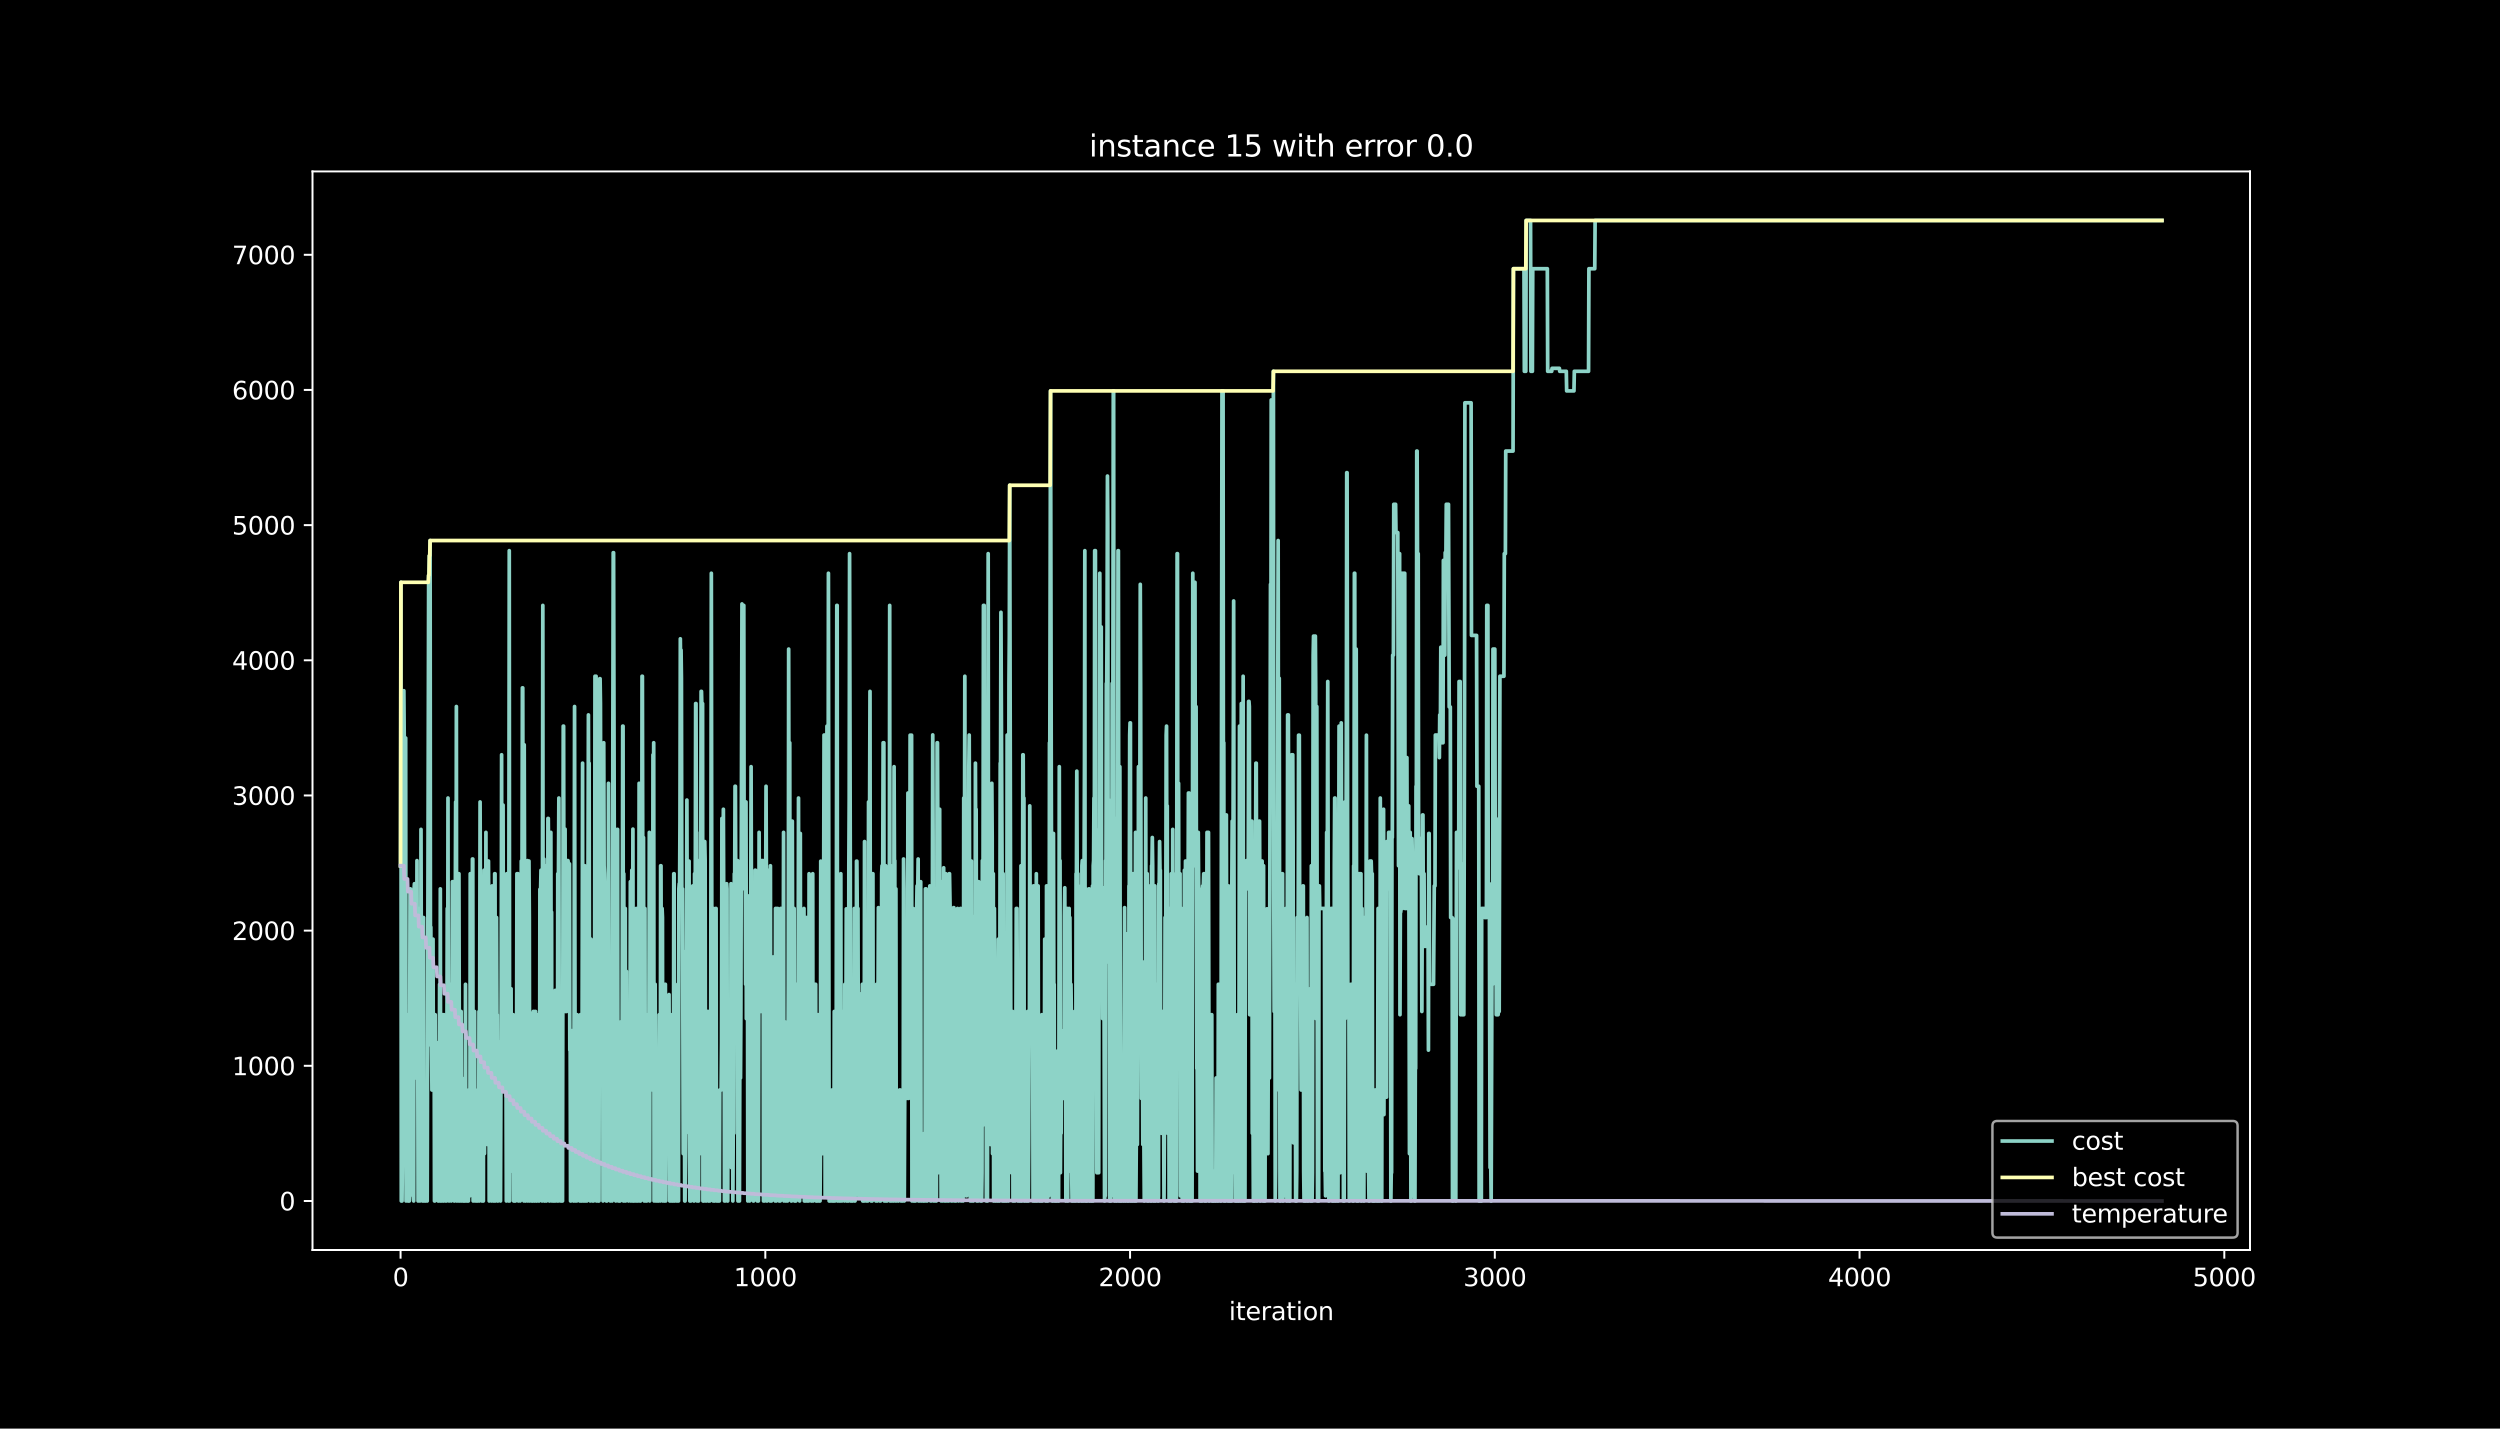 <?xml version="1.0" encoding="utf-8" standalone="no"?>
<!DOCTYPE svg PUBLIC "-//W3C//DTD SVG 1.1//EN"
  "http://www.w3.org/Graphics/SVG/1.1/DTD/svg11.dtd">
<svg height="576pt" version="1.1" viewBox="0 0 1008 576" width="1008pt" xmlns="http://www.w3.org/2000/svg" xmlns:xlink="http://www.w3.org/1999/xlink">
 <defs>
  <style type="text/css">*{stroke-linecap:butt;stroke-linejoin:round;}</style>
 </defs>
 <g id="figure_1">
  <g id="patch_1">
   <path d="M 0 576 
L 1008 576 
L 1008 0 
L 0 0 
z
"/>
  </g>
  <g id="axes_1">
   <g id="patch_2">
    <path d="M 126 504 
L 907.2 504 
L 907.2 69.12 
L 126 69.12 
z
"/>
   </g>
   <g id="matplotlib.axis_1">
    <g id="xtick_1">
     <g id="line2d_1">
      <defs>
       <path d="M 0 0 
L 0 3.5 
" id="m86857f408b" style="stroke:#ffffff;stroke-width:0.8;"/>
      </defs>
      <g>
       <use style="fill:#ffffff;stroke:#ffffff;stroke-width:0.8;" x="161.509" xlink:href="#m86857f408b" y="504"/>
      </g>
     </g>
     <g id="text_1">
      <!-- 0 -->
      <g style="fill:#ffffff;" transform="translate(158.328 518.598)scale(0.1 -0.1)">
       <defs>
        <path d="M 2034 4250 
Q 1547 4250 1301 3770 
Q 1056 3291 1056 2328 
Q 1056 1369 1301 889 
Q 1547 409 2034 409 
Q 2525 409 2770 889 
Q 3016 1369 3016 2328 
Q 3016 3291 2770 3770 
Q 2525 4250 2034 4250 
z
M 2034 4750 
Q 2819 4750 3233 4129 
Q 3647 3509 3647 2328 
Q 3647 1150 3233 529 
Q 2819 -91 2034 -91 
Q 1250 -91 836 529 
Q 422 1150 422 2328 
Q 422 3509 836 4129 
Q 1250 4750 2034 4750 
z
" id="DejaVuSans-30" transform="scale(0.016)"/>
       </defs>
       <use xlink:href="#DejaVuSans-30"/>
      </g>
     </g>
    </g>
    <g id="xtick_2">
     <g id="line2d_2">
      <g>
       <use style="fill:#ffffff;stroke:#ffffff;stroke-width:0.8;" x="308.575" xlink:href="#m86857f408b" y="504"/>
      </g>
     </g>
     <g id="text_2">
      <!-- 1000 -->
      <g style="fill:#ffffff;" transform="translate(295.85 518.598)scale(0.1 -0.1)">
       <defs>
        <path d="M 794 531 
L 1825 531 
L 1825 4091 
L 703 3866 
L 703 4441 
L 1819 4666 
L 2450 4666 
L 2450 531 
L 3481 531 
L 3481 0 
L 794 0 
L 794 531 
z
" id="DejaVuSans-31" transform="scale(0.016)"/>
       </defs>
       <use xlink:href="#DejaVuSans-31"/>
       <use x="63.623" xlink:href="#DejaVuSans-30"/>
       <use x="127.246" xlink:href="#DejaVuSans-30"/>
       <use x="190.869" xlink:href="#DejaVuSans-30"/>
      </g>
     </g>
    </g>
    <g id="xtick_3">
     <g id="line2d_3">
      <g>
       <use style="fill:#ffffff;stroke:#ffffff;stroke-width:0.8;" x="455.641" xlink:href="#m86857f408b" y="504"/>
      </g>
     </g>
     <g id="text_3">
      <!-- 2000 -->
      <g style="fill:#ffffff;" transform="translate(442.916 518.598)scale(0.1 -0.1)">
       <defs>
        <path d="M 1228 531 
L 3431 531 
L 3431 0 
L 469 0 
L 469 531 
Q 828 903 1448 1529 
Q 2069 2156 2228 2338 
Q 2531 2678 2651 2914 
Q 2772 3150 2772 3378 
Q 2772 3750 2511 3984 
Q 2250 4219 1831 4219 
Q 1534 4219 1204 4116 
Q 875 4013 500 3803 
L 500 4441 
Q 881 4594 1212 4672 
Q 1544 4750 1819 4750 
Q 2544 4750 2975 4387 
Q 3406 4025 3406 3419 
Q 3406 3131 3298 2873 
Q 3191 2616 2906 2266 
Q 2828 2175 2409 1742 
Q 1991 1309 1228 531 
z
" id="DejaVuSans-32" transform="scale(0.016)"/>
       </defs>
       <use xlink:href="#DejaVuSans-32"/>
       <use x="63.623" xlink:href="#DejaVuSans-30"/>
       <use x="127.246" xlink:href="#DejaVuSans-30"/>
       <use x="190.869" xlink:href="#DejaVuSans-30"/>
      </g>
     </g>
    </g>
    <g id="xtick_4">
     <g id="line2d_4">
      <g>
       <use style="fill:#ffffff;stroke:#ffffff;stroke-width:0.8;" x="602.707" xlink:href="#m86857f408b" y="504"/>
      </g>
     </g>
     <g id="text_4">
      <!-- 3000 -->
      <g style="fill:#ffffff;" transform="translate(589.982 518.598)scale(0.1 -0.1)">
       <defs>
        <path d="M 2597 2516 
Q 3050 2419 3304 2112 
Q 3559 1806 3559 1356 
Q 3559 666 3084 287 
Q 2609 -91 1734 -91 
Q 1441 -91 1130 -33 
Q 819 25 488 141 
L 488 750 
Q 750 597 1062 519 
Q 1375 441 1716 441 
Q 2309 441 2620 675 
Q 2931 909 2931 1356 
Q 2931 1769 2642 2001 
Q 2353 2234 1838 2234 
L 1294 2234 
L 1294 2753 
L 1863 2753 
Q 2328 2753 2575 2939 
Q 2822 3125 2822 3475 
Q 2822 3834 2567 4026 
Q 2313 4219 1838 4219 
Q 1578 4219 1281 4162 
Q 984 4106 628 3988 
L 628 4550 
Q 988 4650 1302 4700 
Q 1616 4750 1894 4750 
Q 2613 4750 3031 4423 
Q 3450 4097 3450 3541 
Q 3450 3153 3228 2886 
Q 3006 2619 2597 2516 
z
" id="DejaVuSans-33" transform="scale(0.016)"/>
       </defs>
       <use xlink:href="#DejaVuSans-33"/>
       <use x="63.623" xlink:href="#DejaVuSans-30"/>
       <use x="127.246" xlink:href="#DejaVuSans-30"/>
       <use x="190.869" xlink:href="#DejaVuSans-30"/>
      </g>
     </g>
    </g>
    <g id="xtick_5">
     <g id="line2d_5">
      <g>
       <use style="fill:#ffffff;stroke:#ffffff;stroke-width:0.8;" x="749.773" xlink:href="#m86857f408b" y="504"/>
      </g>
     </g>
     <g id="text_5">
      <!-- 4000 -->
      <g style="fill:#ffffff;" transform="translate(737.048 518.598)scale(0.1 -0.1)">
       <defs>
        <path d="M 2419 4116 
L 825 1625 
L 2419 1625 
L 2419 4116 
z
M 2253 4666 
L 3047 4666 
L 3047 1625 
L 3713 1625 
L 3713 1100 
L 3047 1100 
L 3047 0 
L 2419 0 
L 2419 1100 
L 313 1100 
L 313 1709 
L 2253 4666 
z
" id="DejaVuSans-34" transform="scale(0.016)"/>
       </defs>
       <use xlink:href="#DejaVuSans-34"/>
       <use x="63.623" xlink:href="#DejaVuSans-30"/>
       <use x="127.246" xlink:href="#DejaVuSans-30"/>
       <use x="190.869" xlink:href="#DejaVuSans-30"/>
      </g>
     </g>
    </g>
    <g id="xtick_6">
     <g id="line2d_6">
      <g>
       <use style="fill:#ffffff;stroke:#ffffff;stroke-width:0.8;" x="896.839" xlink:href="#m86857f408b" y="504"/>
      </g>
     </g>
     <g id="text_6">
      <!-- 5000 -->
      <g style="fill:#ffffff;" transform="translate(884.114 518.598)scale(0.1 -0.1)">
       <defs>
        <path d="M 691 4666 
L 3169 4666 
L 3169 4134 
L 1269 4134 
L 1269 2991 
Q 1406 3038 1543 3061 
Q 1681 3084 1819 3084 
Q 2600 3084 3056 2656 
Q 3513 2228 3513 1497 
Q 3513 744 3044 326 
Q 2575 -91 1722 -91 
Q 1428 -91 1123 -41 
Q 819 9 494 109 
L 494 744 
Q 775 591 1075 516 
Q 1375 441 1709 441 
Q 2250 441 2565 725 
Q 2881 1009 2881 1497 
Q 2881 1984 2565 2268 
Q 2250 2553 1709 2553 
Q 1456 2553 1204 2497 
Q 953 2441 691 2322 
L 691 4666 
z
" id="DejaVuSans-35" transform="scale(0.016)"/>
       </defs>
       <use xlink:href="#DejaVuSans-35"/>
       <use x="63.623" xlink:href="#DejaVuSans-30"/>
       <use x="127.246" xlink:href="#DejaVuSans-30"/>
       <use x="190.869" xlink:href="#DejaVuSans-30"/>
      </g>
     </g>
    </g>
    <g id="text_7">
     <!-- iteration -->
     <g style="fill:#ffffff;" transform="translate(495.477 532.277)scale(0.1 -0.1)">
      <defs>
       <path d="M 603 3500 
L 1178 3500 
L 1178 0 
L 603 0 
L 603 3500 
z
M 603 4863 
L 1178 4863 
L 1178 4134 
L 603 4134 
L 603 4863 
z
" id="DejaVuSans-69" transform="scale(0.016)"/>
       <path d="M 1172 4494 
L 1172 3500 
L 2356 3500 
L 2356 3053 
L 1172 3053 
L 1172 1153 
Q 1172 725 1289 603 
Q 1406 481 1766 481 
L 2356 481 
L 2356 0 
L 1766 0 
Q 1100 0 847 248 
Q 594 497 594 1153 
L 594 3053 
L 172 3053 
L 172 3500 
L 594 3500 
L 594 4494 
L 1172 4494 
z
" id="DejaVuSans-74" transform="scale(0.016)"/>
       <path d="M 3597 1894 
L 3597 1613 
L 953 1613 
Q 991 1019 1311 708 
Q 1631 397 2203 397 
Q 2534 397 2845 478 
Q 3156 559 3463 722 
L 3463 178 
Q 3153 47 2828 -22 
Q 2503 -91 2169 -91 
Q 1331 -91 842 396 
Q 353 884 353 1716 
Q 353 2575 817 3079 
Q 1281 3584 2069 3584 
Q 2775 3584 3186 3129 
Q 3597 2675 3597 1894 
z
M 3022 2063 
Q 3016 2534 2758 2815 
Q 2500 3097 2075 3097 
Q 1594 3097 1305 2825 
Q 1016 2553 972 2059 
L 3022 2063 
z
" id="DejaVuSans-65" transform="scale(0.016)"/>
       <path d="M 2631 2963 
Q 2534 3019 2420 3045 
Q 2306 3072 2169 3072 
Q 1681 3072 1420 2755 
Q 1159 2438 1159 1844 
L 1159 0 
L 581 0 
L 581 3500 
L 1159 3500 
L 1159 2956 
Q 1341 3275 1631 3429 
Q 1922 3584 2338 3584 
Q 2397 3584 2469 3576 
Q 2541 3569 2628 3553 
L 2631 2963 
z
" id="DejaVuSans-72" transform="scale(0.016)"/>
       <path d="M 2194 1759 
Q 1497 1759 1228 1600 
Q 959 1441 959 1056 
Q 959 750 1161 570 
Q 1363 391 1709 391 
Q 2188 391 2477 730 
Q 2766 1069 2766 1631 
L 2766 1759 
L 2194 1759 
z
M 3341 1997 
L 3341 0 
L 2766 0 
L 2766 531 
Q 2569 213 2275 61 
Q 1981 -91 1556 -91 
Q 1019 -91 701 211 
Q 384 513 384 1019 
Q 384 1609 779 1909 
Q 1175 2209 1959 2209 
L 2766 2209 
L 2766 2266 
Q 2766 2663 2505 2880 
Q 2244 3097 1772 3097 
Q 1472 3097 1187 3025 
Q 903 2953 641 2809 
L 641 3341 
Q 956 3463 1253 3523 
Q 1550 3584 1831 3584 
Q 2591 3584 2966 3190 
Q 3341 2797 3341 1997 
z
" id="DejaVuSans-61" transform="scale(0.016)"/>
       <path d="M 1959 3097 
Q 1497 3097 1228 2736 
Q 959 2375 959 1747 
Q 959 1119 1226 758 
Q 1494 397 1959 397 
Q 2419 397 2687 759 
Q 2956 1122 2956 1747 
Q 2956 2369 2687 2733 
Q 2419 3097 1959 3097 
z
M 1959 3584 
Q 2709 3584 3137 3096 
Q 3566 2609 3566 1747 
Q 3566 888 3137 398 
Q 2709 -91 1959 -91 
Q 1206 -91 779 398 
Q 353 888 353 1747 
Q 353 2609 779 3096 
Q 1206 3584 1959 3584 
z
" id="DejaVuSans-6f" transform="scale(0.016)"/>
       <path d="M 3513 2113 
L 3513 0 
L 2938 0 
L 2938 2094 
Q 2938 2591 2744 2837 
Q 2550 3084 2163 3084 
Q 1697 3084 1428 2787 
Q 1159 2491 1159 1978 
L 1159 0 
L 581 0 
L 581 3500 
L 1159 3500 
L 1159 2956 
Q 1366 3272 1645 3428 
Q 1925 3584 2291 3584 
Q 2894 3584 3203 3211 
Q 3513 2838 3513 2113 
z
" id="DejaVuSans-6e" transform="scale(0.016)"/>
      </defs>
      <use xlink:href="#DejaVuSans-69"/>
      <use x="27.783" xlink:href="#DejaVuSans-74"/>
      <use x="66.992" xlink:href="#DejaVuSans-65"/>
      <use x="128.516" xlink:href="#DejaVuSans-72"/>
      <use x="169.629" xlink:href="#DejaVuSans-61"/>
      <use x="230.908" xlink:href="#DejaVuSans-74"/>
      <use x="270.117" xlink:href="#DejaVuSans-69"/>
      <use x="297.9" xlink:href="#DejaVuSans-6f"/>
      <use x="359.082" xlink:href="#DejaVuSans-6e"/>
     </g>
    </g>
   </g>
   <g id="matplotlib.axis_2">
    <g id="ytick_1">
     <g id="line2d_7">
      <defs>
       <path d="M 0 0 
L -3.5 0 
" id="macfcdf482c" style="stroke:#ffffff;stroke-width:0.8;"/>
      </defs>
      <g>
       <use style="fill:#ffffff;stroke:#ffffff;stroke-width:0.8;" x="126" xlink:href="#macfcdf482c" y="484.233"/>
      </g>
     </g>
     <g id="text_8">
      <!-- 0 -->
      <g style="fill:#ffffff;" transform="translate(112.638 488.032)scale(0.1 -0.1)">
       <use xlink:href="#DejaVuSans-30"/>
      </g>
     </g>
    </g>
    <g id="ytick_2">
     <g id="line2d_8">
      <g>
       <use style="fill:#ffffff;stroke:#ffffff;stroke-width:0.8;" x="126" xlink:href="#macfcdf482c" y="429.732"/>
      </g>
     </g>
     <g id="text_9">
      <!-- 1000 -->
      <g style="fill:#ffffff;" transform="translate(93.55 433.532)scale(0.1 -0.1)">
       <use xlink:href="#DejaVuSans-31"/>
       <use x="63.623" xlink:href="#DejaVuSans-30"/>
       <use x="127.246" xlink:href="#DejaVuSans-30"/>
       <use x="190.869" xlink:href="#DejaVuSans-30"/>
      </g>
     </g>
    </g>
    <g id="ytick_3">
     <g id="line2d_9">
      <g>
       <use style="fill:#ffffff;stroke:#ffffff;stroke-width:0.8;" x="126" xlink:href="#macfcdf482c" y="375.232"/>
      </g>
     </g>
     <g id="text_10">
      <!-- 2000 -->
      <g style="fill:#ffffff;" transform="translate(93.55 379.031)scale(0.1 -0.1)">
       <use xlink:href="#DejaVuSans-32"/>
       <use x="63.623" xlink:href="#DejaVuSans-30"/>
       <use x="127.246" xlink:href="#DejaVuSans-30"/>
       <use x="190.869" xlink:href="#DejaVuSans-30"/>
      </g>
     </g>
    </g>
    <g id="ytick_4">
     <g id="line2d_10">
      <g>
       <use style="fill:#ffffff;stroke:#ffffff;stroke-width:0.8;" x="126" xlink:href="#macfcdf482c" y="320.732"/>
      </g>
     </g>
     <g id="text_11">
      <!-- 3000 -->
      <g style="fill:#ffffff;" transform="translate(93.55 324.531)scale(0.1 -0.1)">
       <use xlink:href="#DejaVuSans-33"/>
       <use x="63.623" xlink:href="#DejaVuSans-30"/>
       <use x="127.246" xlink:href="#DejaVuSans-30"/>
       <use x="190.869" xlink:href="#DejaVuSans-30"/>
      </g>
     </g>
    </g>
    <g id="ytick_5">
     <g id="line2d_11">
      <g>
       <use style="fill:#ffffff;stroke:#ffffff;stroke-width:0.8;" x="126" xlink:href="#macfcdf482c" y="266.231"/>
      </g>
     </g>
     <g id="text_12">
      <!-- 4000 -->
      <g style="fill:#ffffff;" transform="translate(93.55 270.031)scale(0.1 -0.1)">
       <use xlink:href="#DejaVuSans-34"/>
       <use x="63.623" xlink:href="#DejaVuSans-30"/>
       <use x="127.246" xlink:href="#DejaVuSans-30"/>
       <use x="190.869" xlink:href="#DejaVuSans-30"/>
      </g>
     </g>
    </g>
    <g id="ytick_6">
     <g id="line2d_12">
      <g>
       <use style="fill:#ffffff;stroke:#ffffff;stroke-width:0.8;" x="126" xlink:href="#macfcdf482c" y="211.731"/>
      </g>
     </g>
     <g id="text_13">
      <!-- 5000 -->
      <g style="fill:#ffffff;" transform="translate(93.55 215.53)scale(0.1 -0.1)">
       <use xlink:href="#DejaVuSans-35"/>
       <use x="63.623" xlink:href="#DejaVuSans-30"/>
       <use x="127.246" xlink:href="#DejaVuSans-30"/>
       <use x="190.869" xlink:href="#DejaVuSans-30"/>
      </g>
     </g>
    </g>
    <g id="ytick_7">
     <g id="line2d_13">
      <g>
       <use style="fill:#ffffff;stroke:#ffffff;stroke-width:0.8;" x="126" xlink:href="#macfcdf482c" y="157.231"/>
      </g>
     </g>
     <g id="text_14">
      <!-- 6000 -->
      <g style="fill:#ffffff;" transform="translate(93.55 161.03)scale(0.1 -0.1)">
       <defs>
        <path d="M 2113 2584 
Q 1688 2584 1439 2293 
Q 1191 2003 1191 1497 
Q 1191 994 1439 701 
Q 1688 409 2113 409 
Q 2538 409 2786 701 
Q 3034 994 3034 1497 
Q 3034 2003 2786 2293 
Q 2538 2584 2113 2584 
z
M 3366 4563 
L 3366 3988 
Q 3128 4100 2886 4159 
Q 2644 4219 2406 4219 
Q 1781 4219 1451 3797 
Q 1122 3375 1075 2522 
Q 1259 2794 1537 2939 
Q 1816 3084 2150 3084 
Q 2853 3084 3261 2657 
Q 3669 2231 3669 1497 
Q 3669 778 3244 343 
Q 2819 -91 2113 -91 
Q 1303 -91 875 529 
Q 447 1150 447 2328 
Q 447 3434 972 4092 
Q 1497 4750 2381 4750 
Q 2619 4750 2861 4703 
Q 3103 4656 3366 4563 
z
" id="DejaVuSans-36" transform="scale(0.016)"/>
       </defs>
       <use xlink:href="#DejaVuSans-36"/>
       <use x="63.623" xlink:href="#DejaVuSans-30"/>
       <use x="127.246" xlink:href="#DejaVuSans-30"/>
       <use x="190.869" xlink:href="#DejaVuSans-30"/>
      </g>
     </g>
    </g>
    <g id="ytick_8">
     <g id="line2d_14">
      <g>
       <use style="fill:#ffffff;stroke:#ffffff;stroke-width:0.8;" x="126" xlink:href="#macfcdf482c" y="102.73"/>
      </g>
     </g>
     <g id="text_15">
      <!-- 7000 -->
      <g style="fill:#ffffff;" transform="translate(93.55 106.53)scale(0.1 -0.1)">
       <defs>
        <path d="M 525 4666 
L 3525 4666 
L 3525 4397 
L 1831 0 
L 1172 0 
L 2766 4134 
L 525 4134 
L 525 4666 
z
" id="DejaVuSans-37" transform="scale(0.016)"/>
       </defs>
       <use xlink:href="#DejaVuSans-37"/>
       <use x="63.623" xlink:href="#DejaVuSans-30"/>
       <use x="127.246" xlink:href="#DejaVuSans-30"/>
       <use x="190.869" xlink:href="#DejaVuSans-30"/>
      </g>
     </g>
    </g>
   </g>
   <g id="line2d_15">
    <path clip-path="url(#p402be9808c)" d="M 161.509 349.072 
L 161.656 234.785 
L 161.803 484.233 
L 162.097 484.233 
L 162.244 465.158 
L 162.391 404.335 
L 162.539 423.41 
L 162.686 297.569 
L 162.833 278.494 
L 162.98 297.569 
L 163.568 297.569 
L 163.715 484.233 
L 163.862 439.488 
L 164.009 482.162 
L 164.156 409.131 
L 164.303 409.131 
L 164.45 484.233 
L 165.039 484.233 
L 165.333 358.391 
L 165.48 358.391 
L 165.627 396.869 
L 165.921 396.869 
L 166.068 409.131 
L 166.215 472.842 
L 166.362 470.771 
L 166.509 482.162 
L 166.656 482.162 
L 166.803 484.233 
L 166.951 358.391 
L 167.098 356.32 
L 167.245 421.339 
L 167.392 373.815 
L 167.539 434.637 
L 167.833 434.637 
L 167.98 407.823 
L 168.127 347.001 
L 168.274 407.823 
L 168.421 407.823 
L 168.568 484.233 
L 168.715 366.294 
L 168.862 439.488 
L 169.009 439.488 
L 169.157 369.946 
L 169.304 484.233 
L 169.451 439.488 
L 169.598 461.452 
L 169.745 334.411 
L 169.892 396.869 
L 170.039 407.823 
L 170.186 407.823 
L 170.333 484.233 
L 170.48 434.637 
L 170.627 484.233 
L 170.774 369.946 
L 170.921 484.233 
L 171.068 484.233 
L 171.215 439.488 
L 171.363 439.488 
L 171.51 484.233 
L 171.657 484.233 
L 171.804 439.488 
L 172.098 439.488 
L 172.245 484.233 
L 172.539 361.116 
L 172.833 231.951 
L 172.98 231.951 
L 173.127 224.048 
L 173.274 349.889 
L 173.421 217.944 
L 173.569 421.339 
L 173.716 373.815 
L 173.863 421.339 
L 174.01 421.339 
L 174.157 439.488 
L 174.451 439.488 
L 174.598 378.666 
L 174.745 439.488 
L 175.039 409.131 
L 175.186 484.233 
L 175.333 484.233 
L 175.48 409.131 
L 175.627 456.928 
L 175.774 437.853 
L 176.069 437.853 
L 176.363 465.158 
L 176.51 420.413 
L 176.657 484.233 
L 176.804 484.233 
L 176.951 472.188 
L 177.098 472.188 
L 177.245 396.869 
L 177.392 484.233 
L 177.539 358.391 
L 177.686 484.233 
L 177.833 484.233 
L 177.98 456.928 
L 178.128 484.233 
L 178.275 409.131 
L 178.569 409.131 
L 178.716 484.233 
L 178.863 484.233 
L 179.01 409.131 
L 179.157 423.41 
L 179.304 423.41 
L 179.451 411.366 
L 179.598 484.233 
L 179.745 439.488 
L 179.892 439.488 
L 180.039 484.233 
L 180.334 366.294 
L 180.481 456.928 
L 180.628 321.767 
L 180.775 456.928 
L 181.069 484.233 
L 181.216 396.869 
L 181.804 396.869 
L 181.951 484.233 
L 182.098 407.823 
L 182.245 396.869 
L 182.392 355.503 
L 182.834 355.503 
L 182.981 396.869 
L 183.128 484.233 
L 183.275 484.233 
L 183.569 365.967 
L 183.716 323.348 
L 183.863 410.712 
L 184.01 284.87 
L 184.157 484.233 
L 184.304 482.162 
L 184.598 482.162 
L 184.746 484.233 
L 184.893 352.287 
L 185.04 352.287 
L 185.334 484.233 
L 185.481 484.233 
L 185.628 482.162 
L 185.775 482.162 
L 185.922 407.823 
L 186.069 484.233 
L 186.216 434.637 
L 186.363 472.188 
L 186.51 472.188 
L 186.657 484.233 
L 187.54 484.233 
L 187.687 396.869 
L 187.834 484.233 
L 187.981 439.488 
L 188.128 484.233 
L 188.275 461.452 
L 188.422 484.233 
L 188.863 484.233 
L 189.01 439.488 
L 189.305 439.488 
L 189.452 482.162 
L 189.599 352.287 
L 190.04 352.287 
L 190.187 472.188 
L 190.334 472.188 
L 190.481 346.347 
L 190.628 346.347 
L 190.775 484.233 
L 190.922 461.452 
L 191.216 461.452 
L 191.363 407.823 
L 191.511 484.233 
L 191.658 439.488 
L 191.805 439.488 
L 191.952 484.233 
L 192.099 484.233 
L 192.246 482.162 
L 192.393 482.162 
L 192.54 484.233 
L 192.687 484.233 
L 192.834 482.162 
L 192.981 482.162 
L 193.128 407.823 
L 193.275 484.233 
L 193.569 323.348 
L 193.717 366.294 
L 194.158 366.294 
L 194.305 484.233 
L 194.452 409.131 
L 194.599 484.233 
L 194.893 484.233 
L 195.04 369.946 
L 195.187 350.87 
L 195.334 465.158 
L 195.628 409.131 
L 195.775 409.131 
L 195.923 335.61 
L 196.07 409.131 
L 196.364 409.131 
L 196.511 461.452 
L 196.658 347.164 
L 196.952 347.164 
L 197.099 369.946 
L 197.246 484.233 
L 197.393 358.391 
L 197.54 434.637 
L 197.981 434.637 
L 198.129 484.233 
L 198.276 358.391 
L 198.423 357.192 
L 198.57 409.131 
L 198.717 409.131 
L 198.864 484.233 
L 199.011 482.162 
L 199.158 484.233 
L 199.305 484.233 
L 199.452 352.287 
L 199.599 352.287 
L 199.746 484.233 
L 199.893 369.946 
L 200.187 369.946 
L 200.335 409.131 
L 200.482 409.131 
L 200.629 484.233 
L 200.776 484.233 
L 200.923 461.452 
L 201.217 461.452 
L 201.364 420.086 
L 201.511 442.867 
L 201.658 442.867 
L 201.805 484.233 
L 202.099 398.122 
L 202.246 304.327 
L 202.393 439.488 
L 202.541 439.488 
L 202.835 324.601 
L 202.982 409.131 
L 203.717 409.131 
L 203.864 367.766 
L 204.158 484.233 
L 204.305 352.287 
L 204.452 409.131 
L 204.599 352.287 
L 204.894 352.287 
L 205.041 484.233 
L 205.335 222.032 
L 205.482 484.233 
L 205.629 410.712 
L 205.776 410.712 
L 205.923 398.667 
L 206.07 398.667 
L 206.217 472.188 
L 206.511 472.188 
L 206.658 409.131 
L 206.952 409.131 
L 207.1 484.233 
L 207.835 484.233 
L 207.982 456.928 
L 208.129 456.928 
L 208.276 434.147 
L 208.423 352.287 
L 208.864 352.287 
L 209.011 484.233 
L 209.158 357.192 
L 209.306 439.488 
L 209.453 409.131 
L 209.6 409.131 
L 209.747 484.233 
L 209.894 472.842 
L 210.041 450.061 
L 210.188 347.164 
L 210.335 350.87 
L 210.482 350.87 
L 210.629 277.349 
L 210.776 277.349 
L 210.923 365.967 
L 211.07 365.967 
L 211.217 484.233 
L 211.364 300.294 
L 211.806 484.233 
L 211.953 484.233 
L 212.1 472.842 
L 212.541 472.842 
L 212.688 347.001 
L 212.835 484.233 
L 213.129 461.452 
L 213.276 347.164 
L 213.423 369.946 
L 213.57 484.233 
L 213.718 410.712 
L 213.865 410.712 
L 214.012 408.641 
L 214.159 409.131 
L 214.306 484.233 
L 214.453 442.867 
L 214.6 484.233 
L 214.894 484.233 
L 215.041 407.823 
L 215.335 407.823 
L 215.482 484.233 
L 215.629 484.233 
L 215.776 407.823 
L 215.924 407.823 
L 216.071 423.41 
L 216.218 484.233 
L 216.512 484.233 
L 216.953 409.131 
L 217.247 484.233 
L 217.394 484.233 
L 217.541 472.842 
L 217.688 358.555 
L 217.982 358.555 
L 218.13 350.87 
L 218.277 350.87 
L 218.424 465.158 
L 218.571 484.233 
L 218.865 244.104 
L 219.012 472.188 
L 219.159 472.188 
L 219.306 346.347 
L 219.453 484.233 
L 219.747 484.233 
L 219.894 349.072 
L 220.041 349.072 
L 220.188 484.233 
L 220.335 484.233 
L 220.483 482.162 
L 220.63 463.087 
L 220.777 463.087 
L 220.924 329.997 
L 221.071 329.997 
L 221.218 349.072 
L 221.365 349.072 
L 221.512 484.233 
L 221.659 484.233 
L 221.806 410.712 
L 221.953 399.321 
L 222.1 335.61 
L 222.247 409.131 
L 222.394 367.766 
L 222.541 484.233 
L 222.689 465.158 
L 222.836 463.087 
L 222.983 484.233 
L 223.13 484.233 
L 223.277 442.867 
L 223.424 484.233 
L 223.571 484.233 
L 223.718 472.842 
L 223.865 399.321 
L 224.012 484.233 
L 224.159 465.158 
L 224.306 465.158 
L 224.453 407.823 
L 224.6 434.637 
L 224.747 484.233 
L 224.895 352.287 
L 225.042 484.233 
L 225.189 349.072 
L 225.336 321.767 
L 225.483 434.637 
L 225.777 434.637 
L 225.924 484.233 
L 226.071 482.162 
L 226.218 472.188 
L 226.365 484.233 
L 226.806 484.233 
L 227.101 292.773 
L 227.248 292.773 
L 227.395 391.637 
L 227.542 391.637 
L 227.689 389.566 
L 227.836 334.302 
L 227.983 407.823 
L 228.424 407.823 
L 228.571 347.001 
L 229.012 347.001 
L 229.159 348.309 
L 229.601 348.309 
L 229.748 423.41 
L 229.895 423.41 
L 230.042 484.233 
L 230.189 484.233 
L 230.483 415.562 
L 230.777 415.562 
L 230.924 434.637 
L 231.071 482.162 
L 231.218 484.233 
L 231.365 484.233 
L 231.66 284.87 
L 231.954 484.233 
L 232.101 482.162 
L 232.248 409.131 
L 232.542 484.233 
L 232.689 409.131 
L 232.836 472.842 
L 232.983 434.637 
L 233.13 434.637 
L 233.277 472.842 
L 233.424 450.061 
L 233.571 461.452 
L 233.719 484.233 
L 233.866 461.452 
L 234.013 409.131 
L 234.16 484.233 
L 234.454 484.233 
L 234.601 482.162 
L 234.895 307.706 
L 235.042 484.233 
L 235.189 484.233 
L 235.336 456.928 
L 235.483 456.928 
L 235.63 484.233 
L 235.777 349.072 
L 235.924 484.233 
L 236.072 461.452 
L 236.219 484.233 
L 236.366 472.842 
L 236.513 472.842 
L 236.66 484.233 
L 236.807 472.842 
L 237.248 288.25 
L 237.395 349.072 
L 237.542 307.706 
L 237.689 442.867 
L 237.836 440.796 
L 237.983 484.233 
L 238.278 378.666 
L 238.425 423.41 
L 238.572 400.629 
L 238.719 396.106 
L 238.866 484.233 
L 239.013 472.188 
L 239.16 407.823 
L 239.307 484.233 
L 239.454 407.823 
L 239.748 407.823 
L 239.895 272.662 
L 240.042 349.072 
L 240.189 272.662 
L 240.336 272.662 
L 240.484 484.233 
L 240.631 358.391 
L 240.778 358.391 
L 240.925 317.026 
L 241.072 484.233 
L 241.513 484.233 
L 241.807 273.643 
L 241.954 273.643 
L 242.101 283.671 
L 242.395 396.869 
L 242.69 357.192 
L 242.984 357.192 
L 243.131 484.233 
L 243.278 434.637 
L 243.425 299.477 
L 243.572 349.072 
L 243.719 352.287 
L 243.866 358.391 
L 244.307 358.391 
L 244.454 484.233 
L 244.748 484.233 
L 244.896 442.867 
L 245.043 369.346 
L 245.19 442.867 
L 245.337 315.827 
L 245.484 396.869 
L 245.925 396.869 
L 246.072 484.233 
L 246.219 472.842 
L 246.513 472.842 
L 246.66 409.131 
L 246.807 484.233 
L 247.102 296.37 
L 247.249 222.849 
L 247.396 222.849 
L 247.984 472.842 
L 248.131 409.131 
L 248.278 484.233 
L 248.425 396.869 
L 248.572 461.452 
L 248.719 461.452 
L 248.866 334.411 
L 249.013 334.411 
L 249.16 461.452 
L 249.308 484.233 
L 249.455 482.162 
L 249.602 484.233 
L 250.043 484.233 
L 250.19 423.41 
L 250.337 412.02 
L 250.484 445.537 
L 250.631 445.537 
L 250.778 472.842 
L 251.072 292.773 
L 251.219 292.773 
L 251.366 484.233 
L 251.513 352.287 
L 251.661 484.233 
L 251.808 366.294 
L 252.102 366.294 
L 252.249 484.233 
L 252.396 465.158 
L 252.543 391.637 
L 252.69 465.158 
L 252.984 465.158 
L 253.131 453.113 
L 253.425 484.233 
L 253.572 472.842 
L 253.867 472.842 
L 254.014 431.476 
L 254.161 355.503 
L 254.308 484.233 
L 254.455 369.946 
L 254.602 369.946 
L 254.749 350.87 
L 254.896 484.233 
L 255.19 334.302 
L 255.337 484.233 
L 255.631 484.233 
L 255.778 407.823 
L 255.925 407.823 
L 256.073 484.233 
L 256.22 396.869 
L 256.367 396.869 
L 256.514 366.294 
L 256.661 484.233 
L 256.955 387.931 
L 257.102 484.233 
L 257.249 484.233 
L 257.543 431.476 
L 257.69 315.827 
L 257.837 357.192 
L 257.984 484.233 
L 258.279 484.233 
L 258.426 407.823 
L 258.72 407.823 
L 258.867 272.662 
L 259.014 272.662 
L 259.161 349.072 
L 259.308 337.681 
L 259.455 337.681 
L 259.749 484.233 
L 260.043 366.294 
L 260.19 484.233 
L 260.337 472.842 
L 260.485 472.842 
L 260.632 484.233 
L 260.779 484.233 
L 260.926 472.842 
L 261.073 409.131 
L 261.661 409.131 
L 261.808 335.61 
L 261.955 484.233 
L 262.102 358.391 
L 262.396 358.391 
L 262.543 407.823 
L 262.985 407.823 
L 263.132 439.488 
L 263.279 304.327 
L 263.426 349.072 
L 263.573 299.477 
L 263.72 484.233 
L 263.867 482.162 
L 264.014 396.869 
L 264.161 396.869 
L 264.455 484.233 
L 264.602 484.233 
L 264.749 434.637 
L 265.044 434.637 
L 265.191 484.233 
L 265.485 484.233 
L 265.632 465.158 
L 265.779 409.131 
L 266.073 409.131 
L 266.22 484.233 
L 266.367 349.072 
L 266.514 349.072 
L 266.661 409.131 
L 266.808 409.131 
L 266.955 366.294 
L 267.102 369.946 
L 267.25 484.233 
L 267.397 439.488 
L 267.544 439.488 
L 267.691 396.869 
L 267.838 484.233 
L 267.985 484.233 
L 268.132 461.452 
L 268.279 396.869 
L 268.426 484.233 
L 268.573 434.637 
L 269.014 434.637 
L 269.161 409.131 
L 269.308 409.131 
L 269.456 442.867 
L 269.75 401.011 
L 270.044 484.233 
L 270.191 484.233 
L 270.338 409.131 
L 270.485 409.131 
L 270.632 484.233 
L 270.779 434.637 
L 270.926 434.637 
L 271.073 484.233 
L 271.22 484.233 
L 271.367 434.637 
L 271.514 484.233 
L 271.662 352.287 
L 271.809 352.287 
L 271.956 484.233 
L 272.103 484.233 
L 272.25 407.823 
L 272.544 407.823 
L 272.838 484.233 
L 272.985 461.452 
L 273.132 484.233 
L 273.279 396.869 
L 273.573 484.233 
L 273.72 358.391 
L 273.868 356.32 
L 274.015 358.391 
L 274.162 331.087 
L 274.309 257.566 
L 274.456 272.826 
L 274.603 262.089 
L 274.75 273.48 
L 274.897 358.391 
L 275.191 358.391 
L 275.485 465.158 
L 275.632 404.335 
L 275.779 404.335 
L 275.926 423.41 
L 276.074 484.233 
L 276.221 484.233 
L 276.368 456.928 
L 276.515 456.928 
L 276.662 383.407 
L 276.809 383.407 
L 276.956 322.585 
L 277.103 383.407 
L 277.25 383.407 
L 277.397 364.332 
L 277.691 364.332 
L 277.838 347.219 
L 277.985 465.158 
L 278.132 484.233 
L 278.28 358.391 
L 278.427 484.233 
L 278.574 484.233 
L 278.721 409.131 
L 279.162 409.131 
L 279.309 357.192 
L 279.603 357.192 
L 279.75 484.233 
L 279.897 484.233 
L 280.044 352.287 
L 280.191 352.287 
L 280.338 357.192 
L 280.486 283.671 
L 280.633 283.671 
L 280.78 335.61 
L 280.927 335.61 
L 281.074 484.233 
L 281.221 442.867 
L 281.368 442.867 
L 281.515 484.233 
L 281.662 484.233 
L 281.809 349.072 
L 281.956 347.001 
L 282.25 465.158 
L 282.397 352.287 
L 282.544 352.287 
L 282.691 278.766 
L 282.839 278.766 
L 282.986 284.87 
L 283.133 283.671 
L 283.28 283.671 
L 283.427 484.233 
L 283.868 484.233 
L 284.015 465.158 
L 284.162 339.316 
L 284.309 347.001 
L 284.456 472.842 
L 284.603 484.233 
L 284.75 484.233 
L 284.897 407.823 
L 285.486 407.823 
L 285.633 484.233 
L 285.927 484.233 
L 286.074 434.637 
L 286.221 484.233 
L 286.515 453.767 
L 286.809 231.133 
L 287.103 456.928 
L 287.251 456.928 
L 287.398 396.106 
L 287.545 484.233 
L 287.692 366.294 
L 287.839 484.233 
L 288.133 484.233 
L 288.28 461.452 
L 288.427 461.452 
L 288.574 366.294 
L 288.721 366.294 
L 288.868 484.233 
L 289.015 461.452 
L 289.162 461.452 
L 289.309 484.233 
L 289.751 484.233 
L 289.898 465.158 
L 290.045 484.233 
L 290.192 439.488 
L 290.78 439.488 
L 290.927 420.413 
L 291.074 329.997 
L 291.368 329.997 
L 291.515 349.072 
L 291.663 326.291 
L 291.81 366.294 
L 291.957 366.294 
L 292.104 484.233 
L 292.251 410.712 
L 292.398 484.233 
L 292.545 482.162 
L 292.692 408.641 
L 292.839 482.162 
L 292.986 356.32 
L 293.133 358.391 
L 293.28 484.233 
L 293.427 484.233 
L 293.574 409.131 
L 293.869 409.131 
L 294.016 461.452 
L 294.31 461.452 
L 294.457 449.407 
L 294.604 459.381 
L 294.751 356.32 
L 294.898 470.771 
L 295.045 470.771 
L 295.192 399.321 
L 295.339 399.321 
L 295.486 484.233 
L 295.633 456.928 
L 295.927 456.928 
L 296.075 352.287 
L 296.222 358.391 
L 296.369 317.026 
L 296.516 317.026 
L 296.663 358.391 
L 296.81 347.001 
L 297.398 347.001 
L 297.545 484.233 
L 297.692 409.131 
L 297.839 484.233 
L 297.986 369.946 
L 298.133 484.233 
L 298.28 434.637 
L 298.575 434.637 
L 298.722 407.823 
L 299.016 292.937 
L 299.163 243.505 
L 299.31 358.391 
L 299.457 244.104 
L 299.898 244.104 
L 300.045 358.391 
L 300.339 358.391 
L 300.486 335.61 
L 300.634 396.869 
L 300.781 323.348 
L 300.928 410.712 
L 301.075 410.712 
L 301.222 361.116 
L 301.369 361.116 
L 301.516 484.233 
L 301.663 482.162 
L 301.81 408.641 
L 302.104 408.641 
L 302.251 484.233 
L 302.398 369.946 
L 302.692 369.946 
L 302.84 309.123 
L 302.987 369.946 
L 303.134 369.946 
L 303.281 456.928 
L 303.428 409.131 
L 303.575 409.131 
L 303.722 484.233 
L 303.869 484.233 
L 304.016 465.158 
L 304.31 465.158 
L 304.457 350.87 
L 304.604 350.87 
L 304.751 439.488 
L 305.193 439.488 
L 305.34 484.233 
L 305.487 439.488 
L 305.634 484.233 
L 305.781 484.233 
L 306.075 335.61 
L 306.222 387.931 
L 306.516 387.931 
L 306.663 407.823 
L 306.81 407.823 
L 306.957 347.001 
L 307.693 347.001 
L 307.84 484.233 
L 307.987 442.867 
L 308.134 442.867 
L 308.281 484.233 
L 308.428 358.391 
L 308.722 358.391 
L 308.869 317.026 
L 309.016 357.192 
L 309.163 484.233 
L 309.31 484.233 
L 309.458 369.946 
L 309.605 350.87 
L 309.752 420.413 
L 309.899 352.287 
L 310.34 352.287 
L 310.487 484.233 
L 310.634 349.072 
L 310.781 484.233 
L 310.928 482.162 
L 311.075 484.233 
L 311.222 410.712 
L 311.369 408.641 
L 311.516 408.641 
L 311.663 385.86 
L 311.811 385.86 
L 311.958 482.162 
L 312.105 407.823 
L 312.252 461.452 
L 312.399 396.869 
L 312.546 484.233 
L 312.693 366.294 
L 312.84 366.294 
L 312.987 484.233 
L 313.134 366.294 
L 313.281 409.131 
L 313.428 409.131 
L 313.575 366.294 
L 313.722 456.928 
L 313.869 456.928 
L 314.017 369.946 
L 314.164 484.233 
L 314.311 484.233 
L 314.458 423.41 
L 314.605 484.233 
L 314.752 366.294 
L 315.34 366.294 
L 315.487 409.131 
L 315.781 409.131 
L 315.928 335.61 
L 316.075 484.233 
L 316.223 472.842 
L 316.37 412.02 
L 316.517 412.02 
L 316.811 484.233 
L 316.958 484.233 
L 317.105 434.637 
L 317.399 434.637 
L 317.546 484.233 
L 317.84 396.869 
L 317.987 261.708 
L 318.134 349.072 
L 318.429 299.477 
L 318.576 472.188 
L 318.87 472.188 
L 319.017 484.233 
L 319.164 484.233 
L 319.311 358.391 
L 319.458 331.087 
L 319.752 456.928 
L 320.046 456.928 
L 320.193 366.294 
L 320.34 484.233 
L 320.929 484.233 
L 321.076 396.869 
L 321.664 396.869 
L 321.811 409.131 
L 321.958 321.767 
L 322.105 456.928 
L 322.252 456.928 
L 322.399 484.233 
L 322.693 336.046 
L 322.841 472.842 
L 322.988 409.131 
L 323.282 409.131 
L 323.429 482.162 
L 323.87 482.162 
L 324.017 459.381 
L 324.164 366.294 
L 324.311 484.233 
L 324.752 484.233 
L 324.899 369.946 
L 325.194 369.946 
L 325.341 484.233 
L 325.488 484.233 
L 325.635 423.41 
L 325.782 484.233 
L 325.929 396.869 
L 326.076 484.233 
L 326.223 352.287 
L 326.37 472.188 
L 326.958 472.188 
L 327.105 484.233 
L 327.252 484.233 
L 327.4 366.294 
L 327.694 352.287 
L 327.841 484.233 
L 327.988 439.488 
L 328.576 439.488 
L 328.723 396.869 
L 328.87 396.869 
L 329.017 484.233 
L 329.606 484.233 
L 329.753 409.131 
L 329.9 409.131 
L 330.047 484.233 
L 330.194 461.452 
L 330.341 484.233 
L 330.635 484.233 
L 330.782 465.158 
L 330.929 347.219 
L 331.076 409.131 
L 331.517 409.131 
L 331.664 465.158 
L 331.812 453.767 
L 331.959 357.192 
L 332.106 357.192 
L 332.253 296.37 
L 332.4 423.41 
L 332.547 296.37 
L 332.694 482.162 
L 332.841 482.162 
L 332.988 408.641 
L 333.135 408.641 
L 333.282 410.712 
L 333.429 292.773 
L 333.576 292.773 
L 333.723 366.294 
L 333.87 366.294 
L 334.018 231.133 
L 334.312 484.233 
L 334.753 484.233 
L 334.9 472.188 
L 335.047 472.188 
L 335.194 484.233 
L 335.341 482.162 
L 335.488 439.488 
L 335.635 484.233 
L 336.224 484.233 
L 336.371 407.823 
L 336.518 484.233 
L 336.665 484.233 
L 336.812 465.158 
L 336.959 423.792 
L 337.106 465.158 
L 337.4 244.104 
L 337.547 244.104 
L 337.694 484.233 
L 337.841 366.294 
L 338.135 366.294 
L 338.282 484.233 
L 338.43 484.233 
L 338.577 358.391 
L 338.871 484.233 
L 339.018 352.287 
L 339.165 465.158 
L 339.312 409.131 
L 339.459 484.233 
L 339.606 456.928 
L 339.753 407.823 
L 339.9 482.162 
L 340.047 408.641 
L 340.194 482.162 
L 340.341 482.162 
L 340.488 484.233 
L 340.636 396.869 
L 340.783 461.452 
L 340.93 461.452 
L 341.224 366.457 
L 341.371 484.233 
L 341.665 484.233 
L 341.812 423.41 
L 341.959 484.233 
L 342.106 484.233 
L 342.253 349.072 
L 342.4 321.767 
L 342.547 223.231 
L 342.841 352.287 
L 342.989 484.233 
L 343.283 484.233 
L 343.43 472.842 
L 343.577 484.233 
L 343.871 484.233 
L 344.018 423.41 
L 344.312 423.41 
L 344.459 366.294 
L 344.606 484.233 
L 344.753 484.233 
L 344.9 465.158 
L 345.195 465.158 
L 345.342 347.219 
L 345.489 347.219 
L 345.636 366.294 
L 345.93 366.294 
L 346.224 482.162 
L 346.959 482.162 
L 347.253 400.629 
L 347.401 461.452 
L 347.548 461.452 
L 347.695 396.869 
L 347.842 484.233 
L 348.283 484.233 
L 348.43 465.158 
L 348.577 339.316 
L 348.724 484.233 
L 348.871 410.712 
L 349.018 408.641 
L 349.165 482.162 
L 349.312 482.162 
L 349.459 484.233 
L 349.607 484.233 
L 349.754 465.158 
L 349.901 484.233 
L 350.195 323.348 
L 350.636 323.348 
L 350.783 278.766 
L 350.93 410.712 
L 351.077 408.641 
L 351.224 484.233 
L 351.371 442.867 
L 351.518 484.233 
L 351.665 484.233 
L 351.813 352.287 
L 351.96 352.287 
L 352.107 472.842 
L 352.254 472.842 
L 352.401 412.02 
L 352.548 472.842 
L 352.695 472.842 
L 352.842 399.321 
L 352.989 399.321 
L 353.136 484.233 
L 353.283 409.131 
L 353.43 396.869 
L 353.577 484.233 
L 353.724 484.233 
L 354.166 365.967 
L 354.313 439.488 
L 354.46 407.823 
L 354.607 434.637 
L 354.754 484.233 
L 354.901 461.452 
L 355.048 484.233 
L 355.195 396.869 
L 355.342 439.488 
L 355.489 352.287 
L 355.636 349.072 
L 355.93 349.072 
L 356.077 299.477 
L 356.372 299.477 
L 356.519 484.233 
L 356.666 349.072 
L 356.813 484.233 
L 356.96 484.233 
L 357.107 349.072 
L 357.254 484.233 
L 357.401 484.233 
L 357.548 472.188 
L 357.695 484.233 
L 357.842 369.946 
L 357.989 439.488 
L 358.136 396.869 
L 358.283 396.869 
L 358.43 369.946 
L 358.578 369.946 
L 358.725 244.104 
L 358.872 484.233 
L 359.019 484.233 
L 359.166 349.072 
L 359.313 349.072 
L 359.46 484.233 
L 359.607 366.294 
L 359.901 366.294 
L 360.048 484.233 
L 360.195 484.233 
L 360.342 423.41 
L 360.489 309.123 
L 360.636 347.001 
L 360.784 347.001 
L 360.931 484.233 
L 361.078 358.391 
L 361.225 358.391 
L 361.372 484.233 
L 361.519 482.162 
L 361.666 440.796 
L 361.813 440.796 
L 361.96 442.867 
L 362.107 484.233 
L 362.254 484.233 
L 362.401 472.188 
L 362.548 472.188 
L 362.695 439.488 
L 362.99 439.488 
L 363.284 484.233 
L 363.431 461.452 
L 363.578 484.233 
L 363.725 472.842 
L 363.872 484.233 
L 364.019 484.233 
L 364.166 472.188 
L 364.313 346.347 
L 364.46 358.391 
L 364.607 484.233 
L 364.901 415.562 
L 365.048 442.867 
L 365.196 440.796 
L 365.343 440.796 
L 365.49 423.792 
L 365.637 442.867 
L 365.784 393.272 
L 365.931 393.272 
L 366.078 319.751 
L 366.225 442.867 
L 366.372 442.867 
L 366.519 430.822 
L 366.666 357.301 
L 366.813 398.667 
L 366.96 296.425 
L 367.107 296.425 
L 367.402 410.712 
L 367.549 296.425 
L 367.696 484.233 
L 367.843 366.294 
L 368.137 366.294 
L 368.284 484.233 
L 369.166 484.233 
L 369.313 366.294 
L 369.608 366.294 
L 369.755 357.192 
L 369.902 357.192 
L 370.049 358.391 
L 370.196 346.347 
L 370.343 484.233 
L 370.49 434.637 
L 370.637 434.637 
L 370.784 484.233 
L 370.931 396.869 
L 371.078 396.869 
L 371.225 355.503 
L 371.372 484.233 
L 371.519 484.233 
L 371.666 482.162 
L 371.961 482.162 
L 372.108 484.233 
L 372.549 484.233 
L 372.696 456.928 
L 372.843 484.233 
L 372.99 484.233 
L 373.137 358.391 
L 373.431 358.391 
L 373.578 484.233 
L 373.725 472.842 
L 373.872 484.233 
L 374.019 439.488 
L 374.461 439.488 
L 374.608 369.946 
L 374.755 407.823 
L 374.902 357.192 
L 375.049 396.869 
L 375.196 484.233 
L 375.343 410.712 
L 375.49 484.233 
L 375.637 472.842 
L 375.784 450.061 
L 376.078 296.316 
L 376.225 337.681 
L 376.373 484.233 
L 376.52 442.867 
L 376.667 369.346 
L 376.814 484.233 
L 376.961 358.391 
L 377.108 484.233 
L 377.255 472.842 
L 377.402 484.233 
L 377.549 484.233 
L 377.843 299.477 
L 377.99 299.477 
L 378.137 337.681 
L 378.284 472.842 
L 378.431 450.061 
L 378.726 450.061 
L 378.873 326.291 
L 379.02 461.452 
L 379.167 442.376 
L 379.314 442.376 
L 379.461 484.233 
L 379.755 355.503 
L 379.902 355.503 
L 380.049 484.233 
L 380.196 423.41 
L 380.343 423.41 
L 380.49 349.889 
L 380.785 484.233 
L 380.932 472.842 
L 381.079 484.233 
L 381.226 484.233 
L 381.373 352.287 
L 381.52 484.233 
L 381.667 369.946 
L 381.814 366.294 
L 381.961 461.452 
L 382.108 484.233 
L 382.255 357.192 
L 382.402 484.233 
L 382.549 484.233 
L 382.696 352.287 
L 382.843 352.287 
L 383.138 369.946 
L 383.432 369.946 
L 383.579 484.233 
L 383.726 409.131 
L 383.873 484.233 
L 384.02 439.488 
L 384.314 439.488 
L 384.461 365.967 
L 384.608 365.967 
L 384.755 484.233 
L 385.049 439.488 
L 385.197 484.233 
L 385.491 484.233 
L 385.785 442.376 
L 386.079 366.294 
L 386.226 396.869 
L 386.373 396.869 
L 386.52 484.233 
L 386.667 434.637 
L 387.108 434.637 
L 387.255 366.294 
L 387.402 366.294 
L 387.55 484.233 
L 387.697 423.41 
L 387.844 423.41 
L 387.991 378.666 
L 388.138 410.712 
L 388.285 484.233 
L 388.432 472.188 
L 388.579 321.767 
L 388.726 321.767 
L 388.873 349.072 
L 389.02 272.662 
L 389.167 366.294 
L 389.314 366.294 
L 389.461 396.869 
L 389.608 482.162 
L 389.756 482.162 
L 390.05 379.974 
L 390.197 470.771 
L 390.638 309.123 
L 390.785 296.37 
L 391.226 484.233 
L 391.52 369.946 
L 391.667 347.164 
L 391.814 484.233 
L 391.962 456.928 
L 392.256 456.928 
L 392.403 484.233 
L 392.697 398.122 
L 392.844 442.867 
L 392.991 369.346 
L 393.138 442.867 
L 393.285 307.706 
L 393.432 349.072 
L 393.579 326.291 
L 393.873 484.233 
L 394.02 484.233 
L 394.168 461.452 
L 394.315 484.233 
L 394.609 355.503 
L 394.756 442.867 
L 395.05 366.457 
L 395.197 407.823 
L 395.344 484.233 
L 395.491 407.823 
L 395.638 484.233 
L 395.785 484.233 
L 395.932 472.842 
L 396.079 347.001 
L 396.226 453.767 
L 396.521 244.104 
L 396.815 244.104 
L 396.962 358.555 
L 397.109 369.946 
L 397.256 366.294 
L 397.403 352.287 
L 397.55 352.287 
L 397.697 484.233 
L 397.844 410.712 
L 397.991 484.233 
L 398.138 484.233 
L 398.432 223.231 
L 398.58 409.131 
L 398.727 423.41 
L 398.874 400.629 
L 399.021 434.147 
L 399.168 321.767 
L 399.315 461.452 
L 399.609 461.452 
L 399.756 420.086 
L 399.903 315.827 
L 400.05 338.117 
L 400.197 465.158 
L 400.344 465.158 
L 400.491 352.287 
L 400.638 484.233 
L 400.786 484.233 
L 400.933 366.294 
L 401.08 396.869 
L 401.374 484.233 
L 401.521 484.233 
L 401.668 409.131 
L 401.815 407.823 
L 401.962 409.131 
L 402.109 484.233 
L 402.256 484.233 
L 402.55 378.666 
L 402.697 484.233 
L 402.991 484.233 
L 403.286 307.706 
L 403.433 307.706 
L 403.58 246.884 
L 404.021 349.072 
L 404.168 484.233 
L 404.462 352.287 
L 404.609 484.233 
L 404.756 482.162 
L 404.903 484.233 
L 405.05 410.712 
L 405.197 484.233 
L 405.345 456.928 
L 405.492 456.928 
L 405.639 484.233 
L 405.786 484.233 
L 405.933 423.41 
L 406.08 296.37 
L 406.374 296.37 
L 406.521 484.233 
L 406.668 410.712 
L 406.815 275.551 
L 406.962 256.476 
L 407.109 195.653 
L 407.551 412.02 
L 407.698 412.02 
L 407.845 472.842 
L 407.992 472.842 
L 408.139 407.823 
L 408.286 407.823 
L 408.433 484.233 
L 408.58 484.233 
L 408.874 439.488 
L 409.021 434.637 
L 409.168 484.233 
L 409.315 456.928 
L 409.462 472.188 
L 409.757 366.294 
L 410.051 366.294 
L 410.198 407.823 
L 410.345 407.823 
L 410.492 484.233 
L 410.639 434.637 
L 410.933 434.637 
L 411.08 484.233 
L 411.227 484.233 
L 411.374 407.823 
L 411.521 484.233 
L 411.668 349.072 
L 411.815 484.233 
L 411.963 484.233 
L 412.257 398.122 
L 412.404 304.327 
L 412.551 304.327 
L 412.698 349.072 
L 412.845 321.767 
L 412.992 484.233 
L 413.139 484.233 
L 413.286 472.842 
L 413.433 482.162 
L 413.58 482.162 
L 413.727 484.233 
L 413.874 409.131 
L 414.021 484.233 
L 414.169 484.233 
L 414.316 407.823 
L 414.463 484.233 
L 414.61 484.233 
L 414.757 461.452 
L 414.904 420.086 
L 415.051 420.086 
L 415.198 324.928 
L 415.345 366.294 
L 415.786 366.294 
L 415.933 409.131 
L 416.375 409.131 
L 416.522 484.233 
L 416.669 357.192 
L 416.816 357.192 
L 416.963 484.233 
L 417.11 484.233 
L 417.257 369.946 
L 417.404 484.233 
L 417.551 409.131 
L 417.698 484.233 
L 417.845 352.287 
L 417.992 484.233 
L 418.139 484.233 
L 418.286 357.192 
L 418.58 357.192 
L 418.728 456.928 
L 418.875 456.928 
L 419.022 484.233 
L 419.169 461.452 
L 419.316 420.086 
L 419.463 484.233 
L 419.61 465.158 
L 419.757 465.158 
L 419.904 484.233 
L 420.051 409.131 
L 420.198 484.233 
L 420.345 461.452 
L 420.492 461.452 
L 420.639 434.147 
L 420.786 434.147 
L 420.934 456.928 
L 421.081 439.488 
L 421.228 378.666 
L 421.522 378.666 
L 421.669 484.233 
L 421.816 484.233 
L 421.963 357.192 
L 422.11 357.192 
L 422.257 484.233 
L 422.404 484.233 
L 422.551 407.823 
L 422.698 407.823 
L 422.845 482.162 
L 422.992 434.637 
L 423.14 299.477 
L 423.287 299.477 
L 423.581 157.612 
L 423.875 317.026 
L 424.169 407.823 
L 424.316 484.233 
L 424.463 484.233 
L 424.757 336.046 
L 424.904 396.869 
L 425.051 396.869 
L 425.198 484.233 
L 425.346 442.867 
L 425.493 484.233 
L 426.081 484.233 
L 426.228 465.158 
L 426.375 423.792 
L 426.669 484.233 
L 426.816 484.233 
L 426.963 423.41 
L 427.11 309.123 
L 427.257 472.842 
L 427.404 347.001 
L 427.552 472.842 
L 427.699 445.537 
L 427.846 456.928 
L 427.993 415.562 
L 428.14 442.867 
L 428.287 442.867 
L 428.434 430.822 
L 428.581 430.822 
L 428.728 442.867 
L 429.022 442.867 
L 429.169 369.346 
L 429.316 357.955 
L 429.463 399.321 
L 429.61 399.321 
L 429.758 484.233 
L 429.905 366.294 
L 430.346 366.294 
L 430.493 484.233 
L 430.64 434.637 
L 430.934 434.637 
L 431.081 366.294 
L 431.228 472.188 
L 431.375 369.946 
L 431.522 396.869 
L 431.816 396.869 
L 431.964 409.131 
L 432.111 472.188 
L 432.258 484.233 
L 432.405 465.158 
L 432.552 484.233 
L 432.699 456.928 
L 432.993 456.928 
L 433.14 484.233 
L 433.287 407.823 
L 433.581 407.823 
L 433.728 484.233 
L 433.875 352.287 
L 434.022 352.287 
L 434.169 310.922 
L 434.317 352.287 
L 434.611 352.287 
L 434.758 484.233 
L 435.052 484.233 
L 435.199 410.712 
L 435.346 410.712 
L 435.64 372.017 
L 435.787 456.928 
L 435.934 357.192 
L 436.081 484.233 
L 436.228 349.072 
L 436.375 347.001 
L 436.523 347.001 
L 436.67 484.233 
L 436.817 482.162 
L 436.964 347.001 
L 437.111 349.072 
L 437.258 307.706 
L 437.405 222.032 
L 437.552 484.233 
L 437.699 358.391 
L 437.846 358.391 
L 437.993 484.233 
L 438.287 484.233 
L 438.434 366.294 
L 438.729 366.294 
L 438.876 439.488 
L 439.023 358.391 
L 439.17 358.391 
L 439.317 484.233 
L 439.464 482.162 
L 439.758 482.162 
L 439.905 459.381 
L 440.052 484.233 
L 440.199 482.162 
L 440.346 482.162 
L 440.493 357.192 
L 440.64 484.233 
L 440.787 349.072 
L 440.935 347.001 
L 441.082 321.767 
L 441.229 349.072 
L 441.376 222.032 
L 441.67 222.032 
L 441.817 357.192 
L 441.964 334.411 
L 442.258 472.842 
L 442.552 472.842 
L 442.699 337.681 
L 442.846 337.681 
L 442.993 472.842 
L 443.141 366.294 
L 443.288 366.294 
L 443.435 231.133 
L 443.582 349.072 
L 443.729 326.291 
L 443.876 326.291 
L 444.023 252.77 
L 444.17 368.856 
L 444.464 368.856 
L 444.611 410.712 
L 444.758 410.712 
L 445.052 357.955 
L 445.347 484.233 
L 445.494 482.162 
L 445.641 482.162 
L 445.788 347.001 
L 445.935 349.072 
L 446.082 275.551 
L 446.229 275.551 
L 446.376 252.77 
L 446.523 191.947 
L 446.67 211.404 
L 446.817 387.931 
L 446.964 327.108 
L 447.111 322.585 
L 447.258 349.889 
L 447.405 484.233 
L 447.847 484.233 
L 447.994 472.188 
L 448.141 482.162 
L 448.435 275.551 
L 448.729 275.551 
L 448.876 157.612 
L 449.023 157.612 
L 449.17 409.131 
L 449.317 409.131 
L 449.464 484.233 
L 449.611 465.158 
L 449.758 329.997 
L 449.906 349.072 
L 450.053 349.072 
L 450.2 484.233 
L 450.347 439.488 
L 450.494 439.488 
L 450.788 222.032 
L 450.935 222.032 
L 451.229 484.233 
L 451.376 423.41 
L 451.523 309.123 
L 451.817 484.233 
L 452.112 484.233 
L 452.259 434.637 
L 452.847 434.637 
L 452.994 484.233 
L 453.435 365.967 
L 453.729 484.233 
L 453.876 461.452 
L 454.023 461.452 
L 454.17 450.061 
L 454.318 376.54 
L 454.465 376.54 
L 454.612 484.233 
L 454.759 484.233 
L 454.906 461.452 
L 455.053 484.233 
L 455.2 357.192 
L 455.347 357.192 
L 455.494 296.37 
L 455.641 291.465 
L 455.788 291.465 
L 455.935 484.233 
L 456.082 358.391 
L 456.229 439.488 
L 456.376 420.413 
L 456.524 484.233 
L 456.671 461.452 
L 456.818 352.287 
L 457.112 352.287 
L 457.259 484.233 
L 457.406 396.869 
L 457.553 484.233 
L 457.847 335.61 
L 457.994 484.233 
L 458.141 461.452 
L 458.582 461.452 
L 458.73 400.629 
L 458.877 423.41 
L 459.024 309.123 
L 459.612 309.123 
L 459.759 235.602 
L 459.906 277.349 
L 460.2 442.867 
L 460.347 415.562 
L 460.494 409.131 
L 460.641 409.131 
L 460.788 461.452 
L 460.936 387.931 
L 461.083 461.452 
L 461.23 461.452 
L 461.377 484.233 
L 461.524 456.928 
L 461.671 456.928 
L 461.818 434.147 
L 461.965 321.767 
L 462.112 456.928 
L 462.259 352.287 
L 462.553 352.287 
L 462.7 484.233 
L 462.847 366.294 
L 462.994 484.233 
L 463.142 357.192 
L 463.289 472.188 
L 463.436 430.822 
L 463.583 430.822 
L 463.73 442.867 
L 463.877 442.867 
L 464.024 484.233 
L 464.171 484.233 
L 464.318 349.072 
L 464.465 349.072 
L 464.612 337.681 
L 464.759 349.072 
L 465.2 484.233 
L 465.347 357.192 
L 465.642 357.192 
L 465.789 484.233 
L 465.936 482.162 
L 466.083 482.162 
L 466.23 396.869 
L 466.818 396.869 
L 466.965 484.233 
L 467.112 482.162 
L 467.259 356.32 
L 467.406 356.32 
L 467.553 339.316 
L 467.701 350.87 
L 467.848 350.87 
L 467.995 442.376 
L 468.142 434.147 
L 468.289 456.928 
L 468.436 437.853 
L 468.583 456.928 
L 468.73 456.928 
L 468.877 407.823 
L 469.024 407.823 
L 469.318 484.233 
L 469.612 434.637 
L 469.759 369.946 
L 470.054 369.946 
L 470.201 296.425 
L 470.348 292.773 
L 470.495 366.294 
L 470.642 324.928 
L 470.789 456.928 
L 470.936 456.928 
L 471.083 369.946 
L 471.23 369.946 
L 471.377 484.233 
L 471.524 366.294 
L 471.671 366.294 
L 471.818 472.842 
L 471.965 409.131 
L 472.113 484.233 
L 472.26 352.287 
L 472.554 352.287 
L 472.701 461.452 
L 472.848 334.411 
L 472.995 461.452 
L 473.142 461.452 
L 473.289 434.637 
L 473.436 484.233 
L 473.583 369.946 
L 473.73 369.946 
L 473.877 484.233 
L 474.024 484.233 
L 474.171 352.287 
L 474.319 484.233 
L 474.613 223.231 
L 474.76 223.231 
L 474.907 358.391 
L 475.054 357.192 
L 475.201 315.827 
L 475.348 396.869 
L 475.495 357.192 
L 475.642 366.294 
L 475.789 352.287 
L 475.936 482.162 
L 476.23 482.162 
L 476.377 366.294 
L 476.672 484.233 
L 476.819 396.869 
L 476.966 396.869 
L 477.113 484.233 
L 477.26 484.233 
L 477.407 465.158 
L 477.554 350.87 
L 477.701 350.87 
L 477.848 369.946 
L 477.995 347.164 
L 478.142 461.452 
L 478.289 400.629 
L 478.436 411.366 
L 478.583 484.233 
L 478.878 361.116 
L 479.025 361.116 
L 479.172 319.751 
L 479.466 319.751 
L 479.613 484.233 
L 479.76 357.192 
L 479.907 357.192 
L 480.054 484.233 
L 480.642 484.233 
L 480.936 231.133 
L 481.084 349.072 
L 481.231 307.706 
L 481.525 307.706 
L 481.672 349.072 
L 481.819 234.785 
L 481.966 349.072 
L 482.26 284.925 
L 482.554 430.822 
L 482.701 430.822 
L 482.848 472.188 
L 482.995 449.407 
L 483.142 335.61 
L 483.29 358.391 
L 483.584 358.391 
L 483.731 366.294 
L 483.878 484.233 
L 484.025 484.233 
L 484.172 465.158 
L 484.319 484.233 
L 484.466 409.131 
L 484.613 484.233 
L 484.76 366.294 
L 484.907 357.192 
L 485.201 357.192 
L 485.348 352.287 
L 485.643 352.287 
L 485.79 484.233 
L 485.937 484.233 
L 486.084 439.488 
L 486.231 484.233 
L 486.672 335.61 
L 486.819 410.712 
L 486.966 335.61 
L 487.26 335.61 
L 487.554 484.233 
L 487.702 439.488 
L 488.29 439.488 
L 488.437 409.131 
L 488.584 409.131 
L 488.731 484.233 
L 489.466 484.233 
L 489.613 472.188 
L 489.76 472.188 
L 489.908 484.233 
L 490.202 484.233 
L 490.349 434.637 
L 490.79 434.637 
L 490.937 484.233 
L 491.084 484.233 
L 491.231 396.869 
L 491.378 396.869 
L 491.525 465.158 
L 491.966 465.158 
L 492.114 484.233 
L 492.261 484.233 
L 492.702 157.612 
L 493.143 157.612 
L 493.29 349.072 
L 493.437 299.477 
L 493.584 484.233 
L 493.731 472.188 
L 493.878 484.233 
L 494.025 484.233 
L 494.172 369.946 
L 494.319 369.946 
L 494.467 328.58 
L 494.614 407.823 
L 494.761 407.823 
L 494.908 366.457 
L 495.055 407.823 
L 495.202 484.233 
L 495.349 357.192 
L 495.496 484.233 
L 495.643 484.233 
L 495.79 482.162 
L 495.937 484.233 
L 496.525 484.233 
L 496.673 358.391 
L 496.82 331.087 
L 496.967 357.192 
L 497.114 357.192 
L 497.408 242.306 
L 497.702 472.842 
L 497.849 450.061 
L 497.996 461.452 
L 498.143 484.233 
L 498.29 482.162 
L 498.437 421.339 
L 498.584 484.233 
L 498.731 484.233 
L 498.879 409.131 
L 499.026 409.131 
L 499.173 484.233 
L 499.467 484.233 
L 499.761 292.773 
L 499.908 366.294 
L 500.055 366.294 
L 500.202 484.233 
L 500.496 283.671 
L 500.937 484.233 
L 501.232 272.662 
L 501.379 484.233 
L 501.967 484.233 
L 502.114 358.391 
L 502.261 356.32 
L 502.408 358.391 
L 502.555 347.001 
L 502.849 347.001 
L 502.996 356.32 
L 503.143 358.391 
L 503.291 356.32 
L 503.438 282.799 
L 503.585 282.799 
L 503.732 284.87 
L 503.879 409.131 
L 504.026 409.131 
L 504.173 348.309 
L 504.32 348.309 
L 504.467 396.106 
L 504.614 331.087 
L 504.761 331.087 
L 504.908 456.928 
L 505.055 456.928 
L 505.202 445.537 
L 505.349 484.233 
L 505.938 484.233 
L 506.085 352.287 
L 506.232 349.072 
L 506.379 307.706 
L 506.526 307.706 
L 506.673 367.766 
L 506.82 484.233 
L 506.967 456.928 
L 507.261 456.928 
L 507.408 437.853 
L 507.555 437.853 
L 507.703 331.087 
L 507.85 331.087 
L 507.997 366.294 
L 508.144 484.233 
L 508.291 434.637 
L 508.438 434.637 
L 508.585 461.452 
L 508.732 461.452 
L 508.879 347.164 
L 509.026 369.946 
L 509.173 369.946 
L 509.32 484.233 
L 509.467 349.072 
L 509.614 484.233 
L 510.056 484.233 
L 510.203 407.823 
L 510.644 407.823 
L 510.791 366.457 
L 510.938 366.457 
L 511.232 465.158 
L 511.379 415.562 
L 511.526 415.562 
L 511.673 434.637 
L 511.82 434.637 
L 512.262 235.602 
L 512.409 296.425 
L 512.556 161.264 
L 512.703 275.551 
L 512.85 275.551 
L 512.997 263.506 
L 513.291 263.506 
L 513.438 149.71 
L 513.585 358.391 
L 513.732 407.823 
L 513.879 352.287 
L 514.026 352.287 
L 514.173 484.233 
L 514.32 472.188 
L 514.468 352.287 
L 514.615 439.488 
L 514.762 439.488 
L 515.056 335.61 
L 515.35 217.944 
L 515.497 349.889 
L 515.644 273.48 
L 515.791 273.48 
L 516.085 484.233 
L 516.232 484.233 
L 516.379 461.452 
L 516.526 461.452 
L 516.674 459.381 
L 516.821 439.488 
L 516.968 352.287 
L 517.115 352.287 
L 517.262 484.233 
L 517.409 407.823 
L 517.556 396.869 
L 518.144 396.869 
L 518.291 482.162 
L 518.438 366.294 
L 518.732 366.294 
L 518.88 484.233 
L 519.174 288.25 
L 519.468 288.25 
L 519.615 349.072 
L 519.762 484.233 
L 520.056 484.233 
L 520.203 358.391 
L 520.497 358.391 
L 520.644 439.488 
L 520.791 304.327 
L 521.233 304.327 
L 521.38 337.681 
L 521.527 460.798 
L 521.674 396.869 
L 522.262 396.869 
L 522.409 484.233 
L 522.703 484.233 
L 522.85 472.188 
L 522.997 369.946 
L 523.439 369.946 
L 523.586 296.425 
L 523.88 296.425 
L 524.027 369.946 
L 524.174 358.555 
L 524.321 369.946 
L 524.615 439.488 
L 524.762 434.637 
L 524.909 373.815 
L 525.203 373.815 
L 525.35 357.192 
L 525.497 357.192 
L 525.645 472.188 
L 525.792 484.233 
L 525.939 439.488 
L 526.086 484.233 
L 526.38 484.233 
L 526.527 482.162 
L 526.674 482.162 
L 526.821 456.928 
L 526.968 369.946 
L 527.115 484.233 
L 527.262 439.488 
L 527.409 484.233 
L 527.556 472.188 
L 527.703 472.188 
L 527.851 453.113 
L 527.998 472.188 
L 528.145 398.667 
L 528.292 398.667 
L 528.439 484.233 
L 528.586 484.233 
L 528.733 349.072 
L 528.88 484.233 
L 529.027 484.233 
L 529.174 472.842 
L 529.468 264.16 
L 529.615 256.476 
L 530.351 256.476 
L 530.498 277.349 
L 530.645 410.712 
L 530.792 410.712 
L 530.939 284.87 
L 531.233 484.233 
L 531.38 407.823 
L 531.527 484.233 
L 531.674 484.233 
L 531.821 357.192 
L 531.968 357.192 
L 532.115 366.294 
L 534.027 366.294 
L 534.174 472.188 
L 534.321 472.188 
L 534.469 482.162 
L 534.763 383.407 
L 534.91 335.61 
L 535.204 335.61 
L 535.351 274.788 
L 535.792 484.233 
L 535.939 439.488 
L 536.086 439.488 
L 536.233 396.869 
L 536.38 396.869 
L 536.527 409.131 
L 536.675 366.294 
L 537.116 366.294 
L 537.263 484.233 
L 537.41 465.158 
L 537.704 465.158 
L 537.851 484.233 
L 537.998 349.072 
L 538.145 321.767 
L 538.292 321.767 
L 538.439 347.001 
L 538.586 484.233 
L 538.733 352.287 
L 539.322 352.287 
L 539.469 484.233 
L 539.91 292.773 
L 540.057 292.773 
L 540.204 472.842 
L 540.351 472.842 
L 540.498 412.02 
L 540.645 412.02 
L 540.792 291.465 
L 540.939 352.287 
L 541.528 352.287 
L 541.675 484.233 
L 541.969 484.233 
L 542.263 323.348 
L 542.41 410.712 
L 542.557 398.667 
L 542.851 296.479 
L 542.998 190.585 
L 543.145 190.585 
L 543.44 396.869 
L 543.881 396.869 
L 544.028 484.233 
L 544.322 409.131 
L 544.616 409.131 
L 544.763 396.869 
L 545.351 396.869 
L 545.498 484.233 
L 545.646 484.233 
L 545.793 349.072 
L 545.94 349.072 
L 546.087 231.133 
L 546.234 231.133 
L 546.381 349.072 
L 546.675 261.708 
L 546.822 261.708 
L 547.116 484.233 
L 547.263 434.637 
L 547.41 484.233 
L 547.557 484.233 
L 547.704 472.842 
L 547.852 352.287 
L 548.734 352.287 
L 548.881 484.233 
L 549.028 366.294 
L 549.175 366.294 
L 549.469 456.928 
L 549.763 456.928 
L 549.91 484.233 
L 550.058 369.946 
L 550.793 369.946 
L 550.94 296.425 
L 551.087 472.188 
L 551.234 411.366 
L 551.381 453.113 
L 551.528 453.113 
L 551.675 472.188 
L 551.822 472.188 
L 551.969 484.233 
L 552.116 484.233 
L 552.264 369.946 
L 552.411 347.164 
L 552.558 461.452 
L 552.705 347.164 
L 552.852 347.164 
L 552.999 352.287 
L 553.293 352.287 
L 553.44 484.233 
L 554.028 484.233 
L 554.175 442.867 
L 554.322 484.233 
L 554.47 439.488 
L 554.617 439.488 
L 554.764 482.162 
L 554.911 482.162 
L 555.058 470.771 
L 555.205 484.233 
L 555.352 484.233 
L 555.646 366.294 
L 555.793 366.294 
L 555.94 484.233 
L 556.087 484.233 
L 556.234 456.928 
L 556.381 456.928 
L 556.528 321.767 
L 556.675 349.072 
L 556.823 349.072 
L 557.117 484.233 
L 557.264 369.946 
L 557.411 349.072 
L 557.705 349.072 
L 557.852 326.291 
L 557.999 449.407 
L 558.146 375.886 
L 558.293 387.931 
L 558.734 387.931 
L 558.881 368.856 
L 559.029 442.376 
L 559.176 339.316 
L 559.323 347.001 
L 559.47 347.001 
L 559.617 358.391 
L 559.764 358.391 
L 559.911 335.61 
L 560.352 335.61 
L 560.499 358.391 
L 560.646 339.316 
L 560.793 484.233 
L 560.94 472.842 
L 561.087 472.842 
L 561.235 337.681 
L 561.382 337.681 
L 561.529 264.16 
L 561.823 264.16 
L 561.97 203.338 
L 562.705 203.338 
L 562.852 214.729 
L 563.588 214.729 
L 563.882 349.072 
L 564.029 337.681 
L 564.176 223.231 
L 564.323 223.231 
L 564.47 409.131 
L 564.617 367.766 
L 564.764 367.766 
L 564.911 366.294 
L 565.058 366.294 
L 565.205 231.133 
L 565.352 231.133 
L 565.499 366.294 
L 565.647 231.133 
L 566.382 231.133 
L 566.529 366.294 
L 566.97 366.294 
L 567.117 305.472 
L 567.264 305.472 
L 567.411 366.294 
L 567.853 366.294 
L 568 324.928 
L 568.294 465.158 
L 568.588 335.61 
L 568.882 484.233 
L 569.029 357.192 
L 569.176 338.117 
L 569.323 338.117 
L 569.47 347.219 
L 569.617 366.294 
L 570.058 482.162 
L 570.353 482.162 
L 570.5 484.233 
L 570.647 430.822 
L 570.794 430.822 
L 570.941 317.026 
L 571.088 317.026 
L 571.235 181.865 
L 571.382 181.865 
L 571.529 223.231 
L 571.823 223.231 
L 571.97 337.681 
L 572.117 337.681 
L 572.264 352.287 
L 573.147 352.287 
L 573.294 407.823 
L 573.588 328.58 
L 573.735 328.58 
L 573.882 369.946 
L 574.029 352.287 
L 574.176 352.287 
L 574.323 381.554 
L 574.765 381.554 
L 574.912 373.815 
L 575.794 373.815 
L 575.941 423.41 
L 576.088 336.046 
L 576.235 336.046 
L 576.382 396.869 
L 578 396.869 
L 578.294 357.192 
L 578.588 357.192 
L 578.735 296.37 
L 580.206 296.37 
L 580.353 305.472 
L 580.5 288.25 
L 580.794 288.25 
L 580.941 260.945 
L 581.236 299.477 
L 581.824 299.477 
L 581.971 225.956 
L 582.412 225.956 
L 582.559 264.16 
L 582.706 222.795 
L 583 222.795 
L 583.147 203.338 
L 584.03 203.338 
L 584.324 285.034 
L 584.765 285.034 
L 584.912 369.946 
L 585.5 369.946 
L 585.647 484.233 
L 585.795 484.233 
L 586.089 382.045 
L 586.236 370.654 
L 586.383 370.654 
L 586.677 472.842 
L 586.824 472.842 
L 586.971 484.233 
L 587.265 335.61 
L 587.559 335.61 
L 587.706 349.889 
L 588.148 349.889 
L 588.295 274.788 
L 588.736 274.788 
L 588.883 409.131 
L 589.177 409.131 
L 589.324 348.309 
L 589.471 409.131 
L 590.207 409.131 
L 590.501 288.25 
L 590.648 162.408 
L 593.148 162.408 
L 593.295 256.203 
L 595.354 256.203 
L 595.501 317.026 
L 596.236 317.026 
L 596.383 484.233 
L 596.53 484.233 
L 596.677 439.488 
L 596.825 439.488 
L 596.972 484.233 
L 597.119 456.928 
L 597.266 484.233 
L 597.413 366.294 
L 598.442 366.294 
L 598.589 369.946 
L 599.325 369.946 
L 599.472 244.104 
L 599.913 244.104 
L 600.06 369.946 
L 600.207 369.946 
L 600.354 356.32 
L 600.501 356.32 
L 600.795 470.771 
L 601.089 470.771 
L 601.236 484.233 
L 601.531 396.869 
L 601.825 396.869 
L 601.972 261.708 
L 602.707 261.708 
L 602.854 329.997 
L 603.148 329.997 
L 603.295 409.131 
L 604.031 409.131 
L 604.178 407.823 
L 604.472 407.823 
L 604.766 272.662 
L 606.384 272.662 
L 606.531 223.231 
L 606.972 223.231 
L 607.119 181.865 
L 610.06 181.865 
L 610.208 108.344 
L 614.472 108.344 
L 614.62 149.71 
L 615.208 149.71 
L 615.355 88.887 
L 617.12 88.887 
L 617.267 149.71 
L 617.855 149.71 
L 618.002 108.344 
L 623.885 108.344 
L 624.032 149.71 
L 625.649 149.71 
L 625.797 148.511 
L 628.738 148.511 
L 628.885 149.71 
L 631.532 149.71 
L 631.679 157.612 
L 634.62 157.612 
L 634.768 149.71 
L 640.503 149.71 
L 640.65 108.344 
L 643.003 108.344 
L 643.15 88.887 
L 871.691 88.887 
L 871.691 88.887 
" style="fill:none;stroke:#8dd3c7;stroke-linecap:square;stroke-width:1.5;"/>
   </g>
   <g id="line2d_16">
    <path clip-path="url(#p402be9808c)" d="M 161.509 349.072 
L 161.656 234.785 
L 172.686 234.785 
L 172.833 231.951 
L 172.98 231.951 
L 173.127 224.048 
L 173.274 224.048 
L 173.421 217.944 
L 406.962 217.944 
L 407.109 195.653 
L 423.434 195.653 
L 423.581 157.612 
L 513.291 157.612 
L 513.438 149.71 
L 610.06 149.71 
L 610.208 108.344 
L 615.208 108.344 
L 615.355 88.887 
L 871.691 88.887 
L 871.691 88.887 
" style="fill:none;stroke:#feffb3;stroke-linecap:square;stroke-width:1.5;"/>
   </g>
   <g id="line2d_17">
    <path clip-path="url(#p402be9808c)" d="M 161.509 349.072 
L 162.833 349.072 
L 162.98 354.382 
L 164.303 354.382 
L 164.45 359.484 
L 165.774 359.484 
L 165.921 364.385 
L 167.245 364.385 
L 167.392 369.093 
L 168.715 369.093 
L 168.862 373.617 
L 170.186 373.617 
L 170.333 377.963 
L 171.657 377.963 
L 171.804 382.138 
L 173.127 382.138 
L 173.274 386.149 
L 174.598 386.149 
L 174.745 390.002 
L 176.069 390.002 
L 176.216 393.704 
L 177.539 393.704 
L 177.686 397.261 
L 179.01 397.261 
L 179.157 400.678 
L 180.481 400.678 
L 180.628 403.961 
L 181.951 403.961 
L 182.098 407.114 
L 183.422 407.114 
L 183.569 410.144 
L 184.893 410.144 
L 185.04 413.055 
L 186.363 413.055 
L 186.51 415.851 
L 187.834 415.851 
L 187.981 418.538 
L 189.305 418.538 
L 189.452 421.119 
L 190.775 421.119 
L 190.922 423.598 
L 192.246 423.598 
L 192.393 425.981 
L 193.717 425.981 
L 193.864 428.269 
L 195.187 428.269 
L 195.334 430.468 
L 196.658 430.468 
L 196.805 432.58 
L 198.129 432.58 
L 198.276 434.609 
L 199.599 434.609 
L 199.746 436.559 
L 201.07 436.559 
L 201.217 438.432 
L 202.541 438.432 
L 202.688 440.231 
L 204.011 440.231 
L 204.158 441.96 
L 205.482 441.96 
L 205.629 443.621 
L 206.952 443.621 
L 207.1 445.216 
L 208.423 445.216 
L 208.57 446.749 
L 209.894 446.749 
L 210.041 448.222 
L 211.364 448.222 
L 211.512 449.637 
L 212.835 449.637 
L 212.982 450.996 
L 214.306 450.996 
L 214.453 452.302 
L 215.776 452.302 
L 215.924 453.556 
L 217.247 453.556 
L 217.394 454.761 
L 218.718 454.761 
L 218.865 455.919 
L 220.188 455.919 
L 220.335 457.032 
L 221.659 457.032 
L 221.806 458.1 
L 223.13 458.1 
L 223.277 459.127 
L 224.6 459.127 
L 224.747 460.113 
L 226.071 460.113 
L 226.218 461.061 
L 227.542 461.061 
L 227.689 461.971 
L 229.012 461.971 
L 229.159 462.846 
L 230.483 462.846 
L 230.63 463.686 
L 231.954 463.686 
L 232.101 464.493 
L 233.424 464.493 
L 233.571 465.269 
L 234.895 465.269 
L 235.042 466.014 
L 236.366 466.014 
L 236.513 466.73 
L 237.836 466.73 
L 237.983 467.417 
L 239.307 467.417 
L 239.454 468.078 
L 240.778 468.078 
L 240.925 468.713 
L 242.248 468.713 
L 242.395 469.322 
L 243.719 469.322 
L 243.866 469.908 
L 245.19 469.908 
L 245.337 470.471 
L 246.66 470.471 
L 246.807 471.012 
L 248.131 471.012 
L 248.278 471.531 
L 249.602 471.531 
L 249.749 472.03 
L 251.072 472.03 
L 251.219 472.509 
L 252.543 472.509 
L 252.69 472.97 
L 254.014 472.97 
L 254.161 473.413 
L 255.484 473.413 
L 255.631 473.838 
L 256.955 473.838 
L 257.102 474.246 
L 258.426 474.246 
L 258.573 474.638 
L 259.896 474.638 
L 260.043 475.015 
L 261.367 475.015 
L 261.514 475.377 
L 262.838 475.377 
L 262.985 475.725 
L 264.308 475.725 
L 264.455 476.06 
L 265.779 476.06 
L 265.926 476.381 
L 267.25 476.381 
L 267.397 476.689 
L 268.72 476.689 
L 268.867 476.986 
L 270.191 476.986 
L 270.338 477.27 
L 271.662 477.27 
L 271.809 477.544 
L 273.132 477.544 
L 273.279 477.807 
L 274.603 477.807 
L 274.75 478.059 
L 276.074 478.059 
L 276.221 478.302 
L 277.544 478.302 
L 277.691 478.535 
L 279.015 478.535 
L 279.162 478.759 
L 280.486 478.759 
L 280.633 478.974 
L 281.956 478.974 
L 282.103 479.18 
L 283.427 479.18 
L 283.574 479.379 
L 284.897 479.379 
L 285.045 479.569 
L 286.368 479.569 
L 286.515 479.753 
L 287.839 479.753 
L 287.986 479.929 
L 289.309 479.929 
L 289.604 480.098 
L 290.78 480.098 
L 291.074 480.26 
L 292.251 480.26 
L 292.545 480.416 
L 293.721 480.416 
L 294.016 480.566 
L 295.192 480.566 
L 295.486 480.71 
L 296.663 480.71 
L 296.957 480.849 
L 298.133 480.849 
L 298.428 480.982 
L 299.604 480.982 
L 299.898 481.109 
L 301.075 481.109 
L 301.369 481.232 
L 302.545 481.232 
L 302.84 481.35 
L 304.016 481.35 
L 304.31 481.463 
L 306.957 481.572 
L 307.252 481.677 
L 309.899 481.777 
L 310.193 481.873 
L 312.84 481.966 
L 313.134 482.055 
L 315.781 482.141 
L 316.075 482.223 
L 318.723 482.302 
L 319.017 482.378 
L 321.664 482.451 
L 321.958 482.521 
L 324.605 482.588 
L 324.899 482.653 
L 327.547 482.715 
L 327.988 482.774 
L 330.488 482.832 
L 330.929 482.887 
L 334.9 482.99 
L 335.341 483.039 
L 339.312 483.131 
L 339.753 483.174 
L 343.724 483.256 
L 344.165 483.294 
L 349.607 483.401 
L 350.195 483.433 
L 355.489 483.524 
L 356.225 483.552 
L 362.842 483.653 
L 363.578 483.675 
L 371.666 483.777 
L 372.696 483.794 
L 383.432 483.902 
L 384.755 483.915 
L 399.609 484.02 
L 401.815 484.036 
L 431.964 484.145 
L 437.111 484.158 
L 871.691 484.233 
L 871.691 484.233 
" style="fill:none;stroke:#bfbbd9;stroke-linecap:square;stroke-width:1.5;"/>
   </g>
   <g id="patch_3">
    <path d="M 126 504 
L 126 69.12 
" style="fill:none;stroke:#ffffff;stroke-linecap:square;stroke-linejoin:miter;stroke-width:0.8;"/>
   </g>
   <g id="patch_4">
    <path d="M 907.2 504 
L 907.2 69.12 
" style="fill:none;stroke:#ffffff;stroke-linecap:square;stroke-linejoin:miter;stroke-width:0.8;"/>
   </g>
   <g id="patch_5">
    <path d="M 126 504 
L 907.2 504 
" style="fill:none;stroke:#ffffff;stroke-linecap:square;stroke-linejoin:miter;stroke-width:0.8;"/>
   </g>
   <g id="patch_6">
    <path d="M 126 69.12 
L 907.2 69.12 
" style="fill:none;stroke:#ffffff;stroke-linecap:square;stroke-linejoin:miter;stroke-width:0.8;"/>
   </g>
   <g id="text_16">
    <!-- instance 15 with error 0.0 -->
    <g style="fill:#ffffff;" transform="translate(439.127 63.12)scale(0.12 -0.12)">
     <defs>
      <path d="M 2834 3397 
L 2834 2853 
Q 2591 2978 2328 3040 
Q 2066 3103 1784 3103 
Q 1356 3103 1142 2972 
Q 928 2841 928 2578 
Q 928 2378 1081 2264 
Q 1234 2150 1697 2047 
L 1894 2003 
Q 2506 1872 2764 1633 
Q 3022 1394 3022 966 
Q 3022 478 2636 193 
Q 2250 -91 1575 -91 
Q 1294 -91 989 -36 
Q 684 19 347 128 
L 347 722 
Q 666 556 975 473 
Q 1284 391 1588 391 
Q 1994 391 2212 530 
Q 2431 669 2431 922 
Q 2431 1156 2273 1281 
Q 2116 1406 1581 1522 
L 1381 1569 
Q 847 1681 609 1914 
Q 372 2147 372 2553 
Q 372 3047 722 3315 
Q 1072 3584 1716 3584 
Q 2034 3584 2315 3537 
Q 2597 3491 2834 3397 
z
" id="DejaVuSans-73" transform="scale(0.016)"/>
      <path d="M 3122 3366 
L 3122 2828 
Q 2878 2963 2633 3030 
Q 2388 3097 2138 3097 
Q 1578 3097 1268 2742 
Q 959 2388 959 1747 
Q 959 1106 1268 751 
Q 1578 397 2138 397 
Q 2388 397 2633 464 
Q 2878 531 3122 666 
L 3122 134 
Q 2881 22 2623 -34 
Q 2366 -91 2075 -91 
Q 1284 -91 818 406 
Q 353 903 353 1747 
Q 353 2603 823 3093 
Q 1294 3584 2113 3584 
Q 2378 3584 2631 3529 
Q 2884 3475 3122 3366 
z
" id="DejaVuSans-63" transform="scale(0.016)"/>
      <path id="DejaVuSans-20" transform="scale(0.016)"/>
      <path d="M 269 3500 
L 844 3500 
L 1563 769 
L 2278 3500 
L 2956 3500 
L 3675 769 
L 4391 3500 
L 4966 3500 
L 4050 0 
L 3372 0 
L 2619 2869 
L 1863 0 
L 1184 0 
L 269 3500 
z
" id="DejaVuSans-77" transform="scale(0.016)"/>
      <path d="M 3513 2113 
L 3513 0 
L 2938 0 
L 2938 2094 
Q 2938 2591 2744 2837 
Q 2550 3084 2163 3084 
Q 1697 3084 1428 2787 
Q 1159 2491 1159 1978 
L 1159 0 
L 581 0 
L 581 4863 
L 1159 4863 
L 1159 2956 
Q 1366 3272 1645 3428 
Q 1925 3584 2291 3584 
Q 2894 3584 3203 3211 
Q 3513 2838 3513 2113 
z
" id="DejaVuSans-68" transform="scale(0.016)"/>
      <path d="M 684 794 
L 1344 794 
L 1344 0 
L 684 0 
L 684 794 
z
" id="DejaVuSans-2e" transform="scale(0.016)"/>
     </defs>
     <use xlink:href="#DejaVuSans-69"/>
     <use x="27.783" xlink:href="#DejaVuSans-6e"/>
     <use x="91.162" xlink:href="#DejaVuSans-73"/>
     <use x="143.262" xlink:href="#DejaVuSans-74"/>
     <use x="182.471" xlink:href="#DejaVuSans-61"/>
     <use x="243.75" xlink:href="#DejaVuSans-6e"/>
     <use x="307.129" xlink:href="#DejaVuSans-63"/>
     <use x="362.109" xlink:href="#DejaVuSans-65"/>
     <use x="423.633" xlink:href="#DejaVuSans-20"/>
     <use x="455.42" xlink:href="#DejaVuSans-31"/>
     <use x="519.043" xlink:href="#DejaVuSans-35"/>
     <use x="582.666" xlink:href="#DejaVuSans-20"/>
     <use x="614.453" xlink:href="#DejaVuSans-77"/>
     <use x="696.24" xlink:href="#DejaVuSans-69"/>
     <use x="724.023" xlink:href="#DejaVuSans-74"/>
     <use x="763.232" xlink:href="#DejaVuSans-68"/>
     <use x="826.611" xlink:href="#DejaVuSans-20"/>
     <use x="858.398" xlink:href="#DejaVuSans-65"/>
     <use x="919.922" xlink:href="#DejaVuSans-72"/>
     <use x="959.285" xlink:href="#DejaVuSans-72"/>
     <use x="998.148" xlink:href="#DejaVuSans-6f"/>
     <use x="1059.33" xlink:href="#DejaVuSans-72"/>
     <use x="1100.443" xlink:href="#DejaVuSans-20"/>
     <use x="1132.23" xlink:href="#DejaVuSans-30"/>
     <use x="1195.854" xlink:href="#DejaVuSans-2e"/>
     <use x="1227.641" xlink:href="#DejaVuSans-30"/>
    </g>
   </g>
   <g id="legend_1">
    <g id="patch_7">
     <path d="M 805.348 499 
L 900.2 499 
Q 902.2 499 902.2 497 
L 902.2 453.966 
Q 902.2 451.966 900.2 451.966 
L 805.348 451.966 
Q 803.348 451.966 803.348 453.966 
L 803.348 497 
Q 803.348 499 805.348 499 
z
" style="opacity:0.8;stroke:#cccccc;stroke-linejoin:miter;"/>
    </g>
    <g id="line2d_18">
     <path d="M 807.348 460.064 
L 827.348 460.064 
" style="fill:none;stroke:#8dd3c7;stroke-linecap:square;stroke-width:1.5;"/>
    </g>
    <g id="line2d_19"/>
    <g id="text_17">
     <!-- cost -->
     <g style="fill:#ffffff;" transform="translate(835.348 463.564)scale(0.1 -0.1)">
      <use xlink:href="#DejaVuSans-63"/>
      <use x="54.98" xlink:href="#DejaVuSans-6f"/>
      <use x="116.162" xlink:href="#DejaVuSans-73"/>
      <use x="168.262" xlink:href="#DejaVuSans-74"/>
     </g>
    </g>
    <g id="line2d_20">
     <path d="M 807.348 474.742 
L 827.348 474.742 
" style="fill:none;stroke:#feffb3;stroke-linecap:square;stroke-width:1.5;"/>
    </g>
    <g id="line2d_21"/>
    <g id="text_18">
     <!-- best cost -->
     <g style="fill:#ffffff;" transform="translate(835.348 478.242)scale(0.1 -0.1)">
      <defs>
       <path d="M 3116 1747 
Q 3116 2381 2855 2742 
Q 2594 3103 2138 3103 
Q 1681 3103 1420 2742 
Q 1159 2381 1159 1747 
Q 1159 1113 1420 752 
Q 1681 391 2138 391 
Q 2594 391 2855 752 
Q 3116 1113 3116 1747 
z
M 1159 2969 
Q 1341 3281 1617 3432 
Q 1894 3584 2278 3584 
Q 2916 3584 3314 3078 
Q 3713 2572 3713 1747 
Q 3713 922 3314 415 
Q 2916 -91 2278 -91 
Q 1894 -91 1617 61 
Q 1341 213 1159 525 
L 1159 0 
L 581 0 
L 581 4863 
L 1159 4863 
L 1159 2969 
z
" id="DejaVuSans-62" transform="scale(0.016)"/>
      </defs>
      <use xlink:href="#DejaVuSans-62"/>
      <use x="63.477" xlink:href="#DejaVuSans-65"/>
      <use x="125" xlink:href="#DejaVuSans-73"/>
      <use x="177.1" xlink:href="#DejaVuSans-74"/>
      <use x="216.309" xlink:href="#DejaVuSans-20"/>
      <use x="248.096" xlink:href="#DejaVuSans-63"/>
      <use x="303.076" xlink:href="#DejaVuSans-6f"/>
      <use x="364.258" xlink:href="#DejaVuSans-73"/>
      <use x="416.357" xlink:href="#DejaVuSans-74"/>
     </g>
    </g>
    <g id="line2d_22">
     <path d="M 807.348 489.42 
L 827.348 489.42 
" style="fill:none;stroke:#bfbbd9;stroke-linecap:square;stroke-width:1.5;"/>
    </g>
    <g id="line2d_23"/>
    <g id="text_19">
     <!-- temperature -->
     <g style="fill:#ffffff;" transform="translate(835.348 492.92)scale(0.1 -0.1)">
      <defs>
       <path d="M 3328 2828 
Q 3544 3216 3844 3400 
Q 4144 3584 4550 3584 
Q 5097 3584 5394 3201 
Q 5691 2819 5691 2113 
L 5691 0 
L 5113 0 
L 5113 2094 
Q 5113 2597 4934 2840 
Q 4756 3084 4391 3084 
Q 3944 3084 3684 2787 
Q 3425 2491 3425 1978 
L 3425 0 
L 2847 0 
L 2847 2094 
Q 2847 2600 2669 2842 
Q 2491 3084 2119 3084 
Q 1678 3084 1418 2786 
Q 1159 2488 1159 1978 
L 1159 0 
L 581 0 
L 581 3500 
L 1159 3500 
L 1159 2956 
Q 1356 3278 1631 3431 
Q 1906 3584 2284 3584 
Q 2666 3584 2933 3390 
Q 3200 3197 3328 2828 
z
" id="DejaVuSans-6d" transform="scale(0.016)"/>
       <path d="M 1159 525 
L 1159 -1331 
L 581 -1331 
L 581 3500 
L 1159 3500 
L 1159 2969 
Q 1341 3281 1617 3432 
Q 1894 3584 2278 3584 
Q 2916 3584 3314 3078 
Q 3713 2572 3713 1747 
Q 3713 922 3314 415 
Q 2916 -91 2278 -91 
Q 1894 -91 1617 61 
Q 1341 213 1159 525 
z
M 3116 1747 
Q 3116 2381 2855 2742 
Q 2594 3103 2138 3103 
Q 1681 3103 1420 2742 
Q 1159 2381 1159 1747 
Q 1159 1113 1420 752 
Q 1681 391 2138 391 
Q 2594 391 2855 752 
Q 3116 1113 3116 1747 
z
" id="DejaVuSans-70" transform="scale(0.016)"/>
       <path d="M 544 1381 
L 544 3500 
L 1119 3500 
L 1119 1403 
Q 1119 906 1312 657 
Q 1506 409 1894 409 
Q 2359 409 2629 706 
Q 2900 1003 2900 1516 
L 2900 3500 
L 3475 3500 
L 3475 0 
L 2900 0 
L 2900 538 
Q 2691 219 2414 64 
Q 2138 -91 1772 -91 
Q 1169 -91 856 284 
Q 544 659 544 1381 
z
M 1991 3584 
L 1991 3584 
z
" id="DejaVuSans-75" transform="scale(0.016)"/>
      </defs>
      <use xlink:href="#DejaVuSans-74"/>
      <use x="39.209" xlink:href="#DejaVuSans-65"/>
      <use x="100.732" xlink:href="#DejaVuSans-6d"/>
      <use x="198.145" xlink:href="#DejaVuSans-70"/>
      <use x="261.621" xlink:href="#DejaVuSans-65"/>
      <use x="323.145" xlink:href="#DejaVuSans-72"/>
      <use x="364.258" xlink:href="#DejaVuSans-61"/>
      <use x="425.537" xlink:href="#DejaVuSans-74"/>
      <use x="464.746" xlink:href="#DejaVuSans-75"/>
      <use x="528.125" xlink:href="#DejaVuSans-72"/>
      <use x="566.988" xlink:href="#DejaVuSans-65"/>
     </g>
    </g>
   </g>
  </g>
 </g>
 <defs>
  <clipPath id="p402be9808c">
   <rect height="434.88" width="781.2" x="126" y="69.12"/>
  </clipPath>
 </defs>
</svg>
